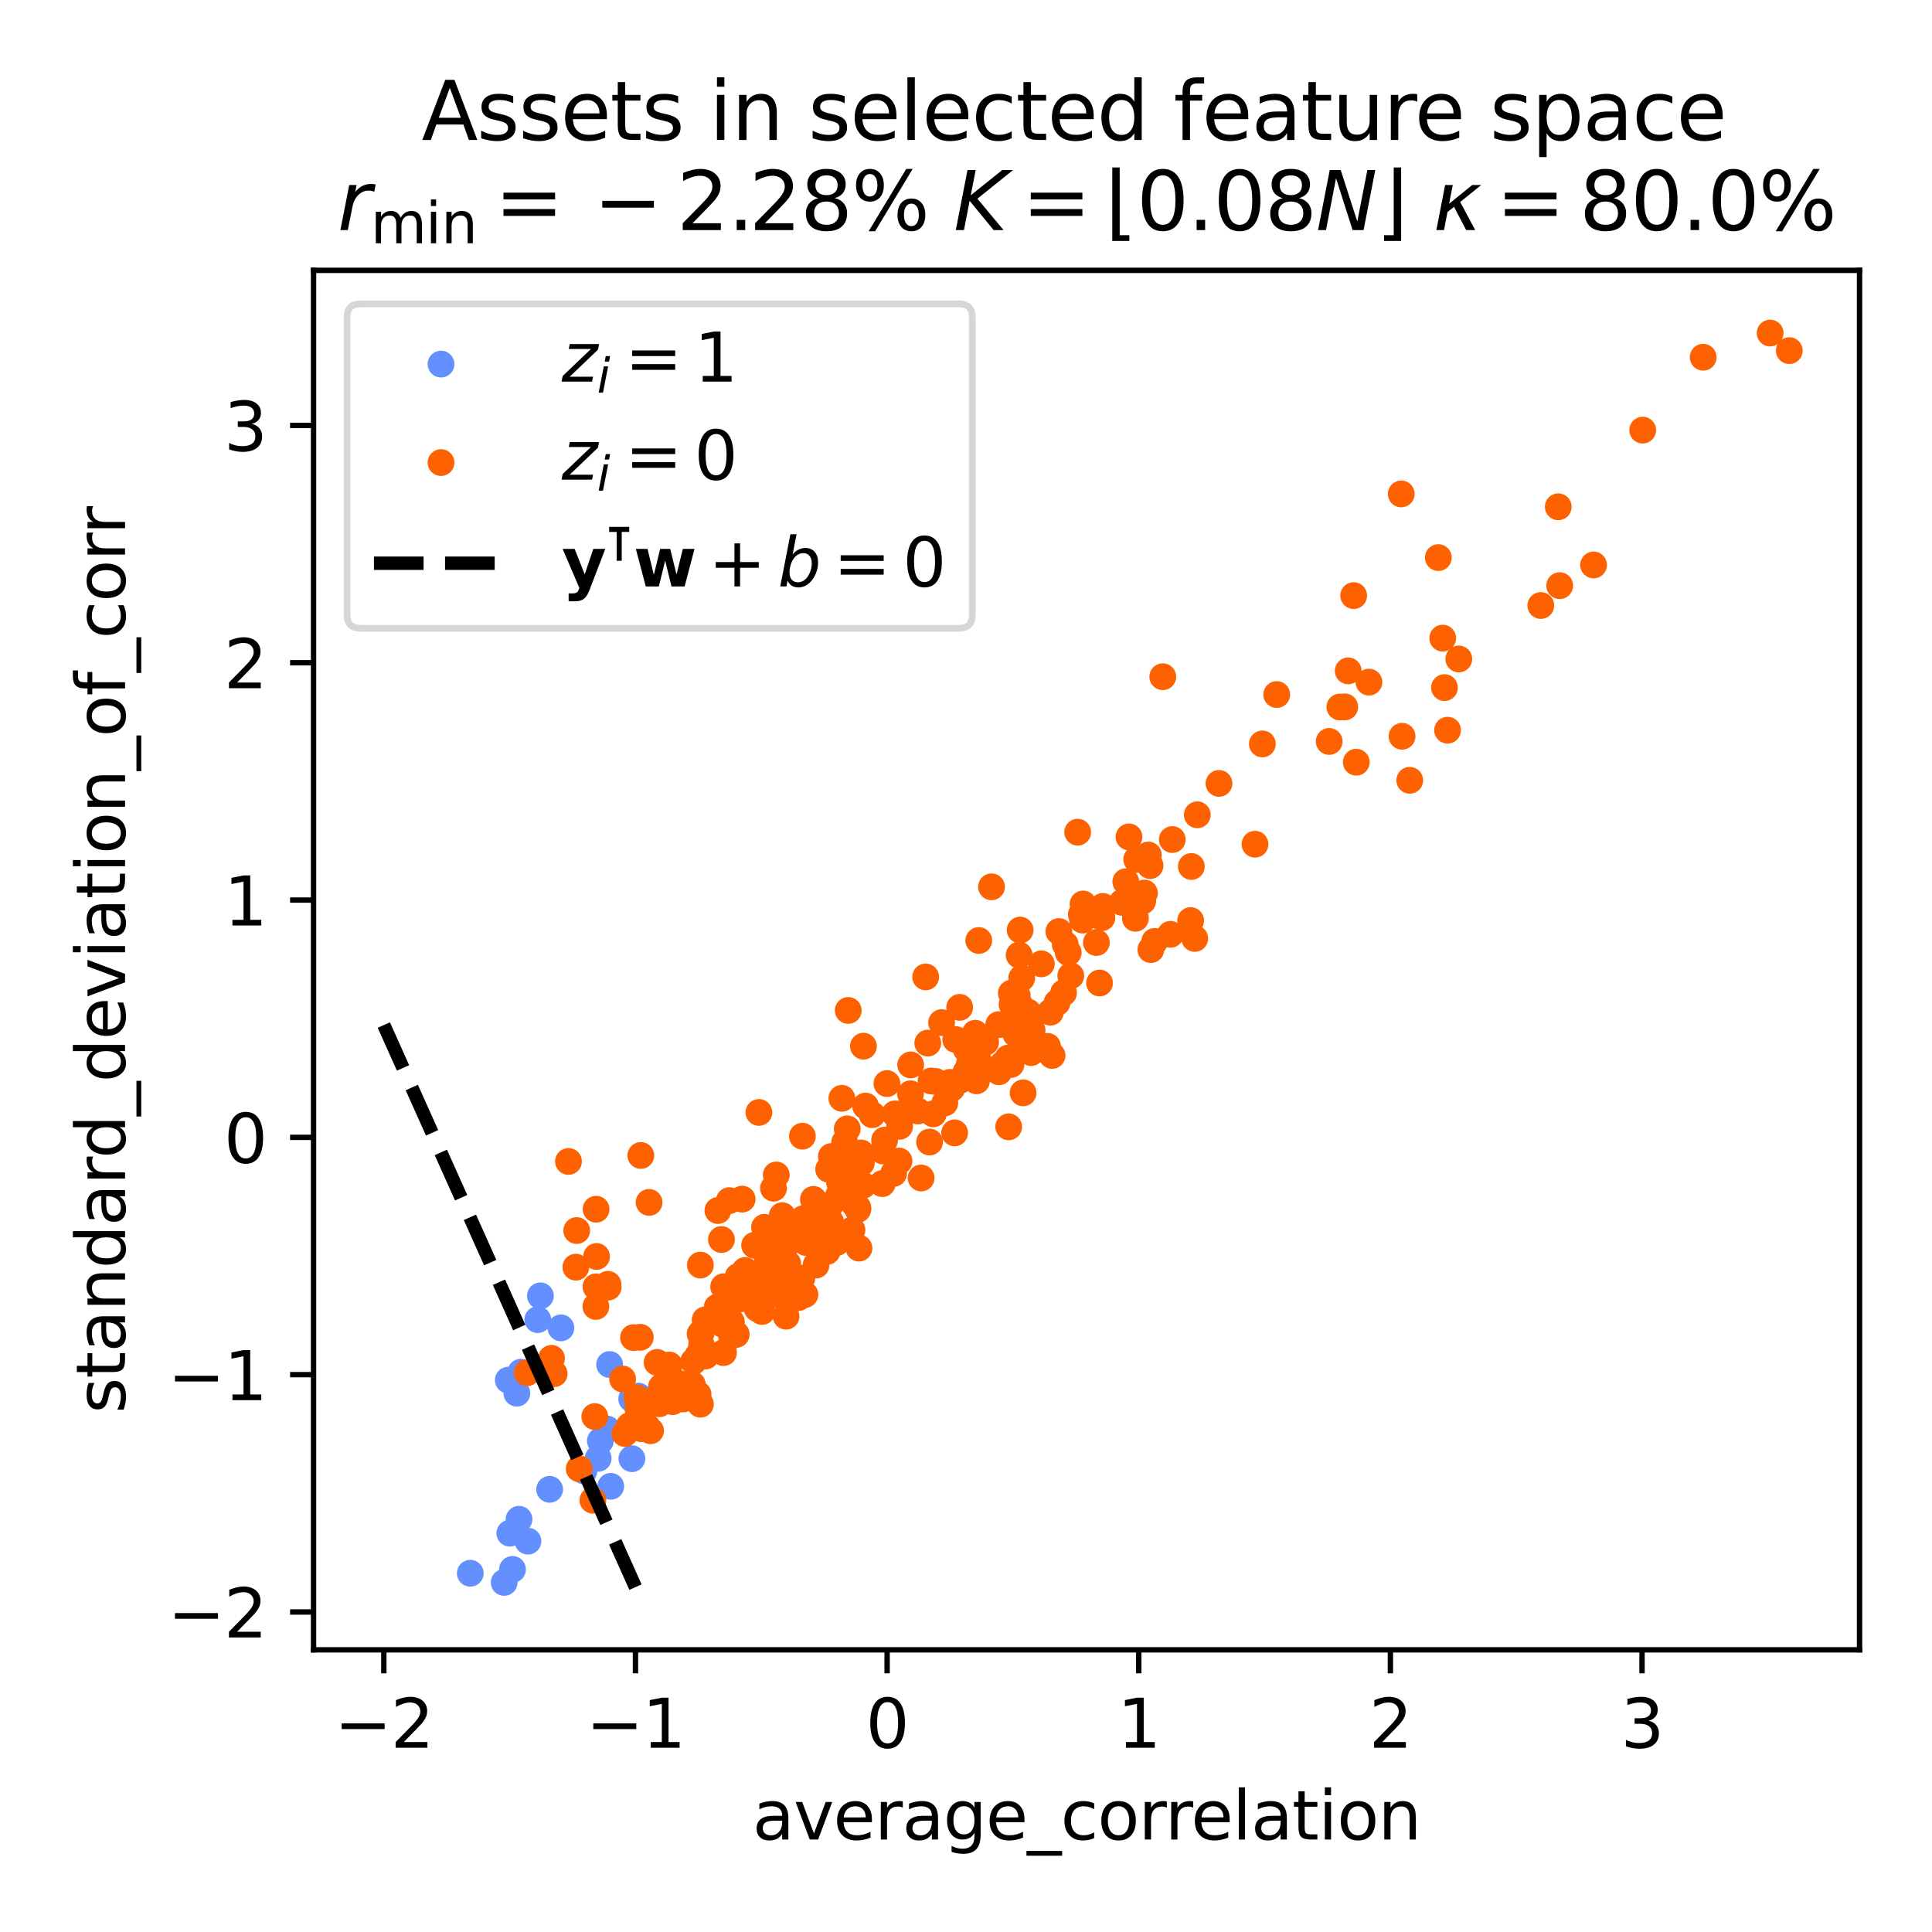 <?xml version="1.0" encoding="utf-8" standalone="no"?>
<!DOCTYPE svg PUBLIC "-//W3C//DTD SVG 1.1//EN"
  "http://www.w3.org/Graphics/SVG/1.1/DTD/svg11.dtd">
<svg xmlns:xlink="http://www.w3.org/1999/xlink" width="288pt" height="288pt" viewBox="0 0 288 288" xmlns="http://www.w3.org/2000/svg" version="1.1">
 <defs>
  <style type="text/css">*{stroke-linejoin: round; stroke-linecap: butt}</style>
 </defs>
 <g id="figure_1">
  <g id="patch_1">
   <path d="M 0 288 
L 288 288 
L 288 0 
L 0 0 
z
" style="fill: #ffffff"/>
  </g>
  <g id="axes_1">
   <g id="patch_2">
    <path d="M 46.741 245.939 
L 277.2 245.939 
L 277.2 40.301 
L 46.741 40.301 
z
" style="fill: #ffffff"/>
   </g>
   <g id="PathCollection_1">
    <defs>
     <path id="C0_0_07df6c470b" d="M 0 1.5 
C 0.398 1.5 0.779 1.342 1.061 1.061 
C 1.342 0.779 1.5 0.398 1.5 -0 
C 1.5 -0.398 1.342 -0.779 1.061 -1.061 
C 0.779 -1.342 0.398 -1.5 0 -1.5 
C -0.398 -1.5 -0.779 -1.342 -1.061 -1.061 
C -1.342 -0.779 -1.5 -0.398 -1.5 0 
C -1.5 0.398 -1.342 0.779 -1.061 1.061 
C -0.779 1.342 -0.398 1.5 0 1.5 
z
"/>
    </defs>
    <g clip-path="url(#pe769d8895f)">
     <use xlink:href="#C0_0_07df6c470b" x="83.614" y="197.943" style="fill: #648fff; stroke: #648fff"/>
    </g>
    <g clip-path="url(#pe769d8895f)">
     <use xlink:href="#C0_0_07df6c470b" x="81.932" y="222.01" style="fill: #648fff; stroke: #648fff"/>
    </g>
    <g clip-path="url(#pe769d8895f)">
     <use xlink:href="#C0_0_07df6c470b" x="78.703" y="229.739" style="fill: #648fff; stroke: #648fff"/>
    </g>
    <g clip-path="url(#pe769d8895f)">
     <use xlink:href="#C0_0_07df6c470b" x="90.499" y="213.025" style="fill: #648fff; stroke: #648fff"/>
    </g>
    <g clip-path="url(#pe769d8895f)">
     <use xlink:href="#C0_0_07df6c470b" x="75.158" y="235.891" style="fill: #648fff; stroke: #648fff"/>
    </g>
    <g clip-path="url(#pe769d8895f)">
     <use xlink:href="#C0_0_07df6c470b" x="94.167" y="208.525" style="fill: #648fff; stroke: #648fff"/>
    </g>
    <g clip-path="url(#pe769d8895f)">
     <use xlink:href="#C0_0_07df6c470b" x="80.164" y="196.715" style="fill: #648fff; stroke: #648fff"/>
    </g>
    <g clip-path="url(#pe769d8895f)">
     <use xlink:href="#C0_0_07df6c470b" x="95.152" y="208.118" style="fill: #648fff; stroke: #648fff"/>
    </g>
    <g clip-path="url(#pe769d8895f)">
     <use xlink:href="#C0_0_07df6c470b" x="90.875" y="203.407" style="fill: #648fff; stroke: #648fff"/>
    </g>
    <g clip-path="url(#pe769d8895f)">
     <use xlink:href="#C0_0_07df6c470b" x="94.193" y="217.443" style="fill: #648fff; stroke: #648fff"/>
    </g>
    <g clip-path="url(#pe769d8895f)">
     <use xlink:href="#C0_0_07df6c470b" x="89.494" y="214.787" style="fill: #648fff; stroke: #648fff"/>
    </g>
    <g clip-path="url(#pe769d8895f)">
     <use xlink:href="#C0_0_07df6c470b" x="77.631" y="204.556" style="fill: #648fff; stroke: #648fff"/>
    </g>
    <g clip-path="url(#pe769d8895f)">
     <use xlink:href="#C0_0_07df6c470b" x="77.048" y="207.68" style="fill: #648fff; stroke: #648fff"/>
    </g>
    <g clip-path="url(#pe769d8895f)">
     <use xlink:href="#C0_0_07df6c470b" x="80.559" y="193.169" style="fill: #648fff; stroke: #648fff"/>
    </g>
    <g clip-path="url(#pe769d8895f)">
     <use xlink:href="#C0_0_07df6c470b" x="76.398" y="233.945" style="fill: #648fff; stroke: #648fff"/>
    </g>
    <g clip-path="url(#pe769d8895f)">
     <use xlink:href="#C0_0_07df6c470b" x="75.771" y="205.733" style="fill: #648fff; stroke: #648fff"/>
    </g>
    <g clip-path="url(#pe769d8895f)">
     <use xlink:href="#C0_0_07df6c470b" x="91.044" y="221.564" style="fill: #648fff; stroke: #648fff"/>
    </g>
    <g clip-path="url(#pe769d8895f)">
     <use xlink:href="#C0_0_07df6c470b" x="77.37" y="226.473" style="fill: #648fff; stroke: #648fff"/>
    </g>
    <g clip-path="url(#pe769d8895f)">
     <use xlink:href="#C0_0_07df6c470b" x="76.001" y="228.55" style="fill: #648fff; stroke: #648fff"/>
    </g>
    <g clip-path="url(#pe769d8895f)">
     <use xlink:href="#C0_0_07df6c470b" x="89.168" y="217.392" style="fill: #648fff; stroke: #648fff"/>
    </g>
    <g clip-path="url(#pe769d8895f)">
     <use xlink:href="#C0_0_07df6c470b" x="70.104" y="234.521" style="fill: #648fff; stroke: #648fff"/>
    </g>
    <g clip-path="url(#pe769d8895f)">
     <use xlink:href="#C0_0_07df6c470b" x="87.05" y="219.262" style="fill: #648fff; stroke: #648fff"/>
    </g>
   </g>
   <g id="PathCollection_2">
    <defs>
     <path id="C1_0_b5b45bf681" d="M 0 1.5 
C 0.398 1.5 0.779 1.342 1.061 1.061 
C 1.342 0.779 1.5 0.398 1.5 -0 
C 1.5 -0.398 1.342 -0.779 1.061 -1.061 
C 0.779 -1.342 0.398 -1.5 0 -1.5 
C -0.398 -1.5 -0.779 -1.342 -1.061 -1.061 
C -1.342 -0.779 -1.5 -0.398 -1.5 0 
C -1.5 0.398 -1.342 0.779 -1.061 1.061 
C -0.779 1.342 -0.398 1.5 0 1.5 
z
"/>
    </defs>
    <g clip-path="url(#pe769d8895f)">
     <use xlink:href="#C1_0_b5b45bf681" x="147.803" y="132.198" style="fill: #fe6100; stroke: #fe6100"/>
    </g>
    <g clip-path="url(#pe769d8895f)">
     <use xlink:href="#C1_0_b5b45bf681" x="138.3" y="155.492" style="fill: #fe6100; stroke: #fe6100"/>
    </g>
    <g clip-path="url(#pe769d8895f)">
     <use xlink:href="#C1_0_b5b45bf681" x="139.476" y="161.212" style="fill: #fe6100; stroke: #fe6100"/>
    </g>
    <g clip-path="url(#pe769d8895f)">
     <use xlink:href="#C1_0_b5b45bf681" x="209.003" y="109.755" style="fill: #fe6100; stroke: #fe6100"/>
    </g>
    <g clip-path="url(#pe769d8895f)">
     <use xlink:href="#C1_0_b5b45bf681" x="104.027" y="202.084" style="fill: #fe6100; stroke: #fe6100"/>
    </g>
    <g clip-path="url(#pe769d8895f)">
     <use xlink:href="#C1_0_b5b45bf681" x="137.312" y="175.602" style="fill: #fe6100; stroke: #fe6100"/>
    </g>
    <g clip-path="url(#pe769d8895f)">
     <use xlink:href="#C1_0_b5b45bf681" x="198.137" y="110.526" style="fill: #fe6100; stroke: #fe6100"/>
    </g>
    <g clip-path="url(#pe769d8895f)">
     <use xlink:href="#C1_0_b5b45bf681" x="170.339" y="134.321" style="fill: #fe6100; stroke: #fe6100"/>
    </g>
    <g clip-path="url(#pe769d8895f)">
     <use xlink:href="#C1_0_b5b45bf681" x="164.263" y="136.794" style="fill: #fe6100; stroke: #fe6100"/>
    </g>
    <g clip-path="url(#pe769d8895f)">
     <use xlink:href="#C1_0_b5b45bf681" x="96.474" y="212.702" style="fill: #fe6100; stroke: #fe6100"/>
    </g>
    <g clip-path="url(#pe769d8895f)">
     <use xlink:href="#C1_0_b5b45bf681" x="119.986" y="192.975" style="fill: #fe6100; stroke: #fe6100"/>
    </g>
    <g clip-path="url(#pe769d8895f)">
     <use xlink:href="#C1_0_b5b45bf681" x="152.929" y="156.425" style="fill: #fe6100; stroke: #fe6100"/>
    </g>
    <g clip-path="url(#pe769d8895f)">
     <use xlink:href="#C1_0_b5b45bf681" x="131.619" y="171.579" style="fill: #fe6100; stroke: #fe6100"/>
    </g>
    <g clip-path="url(#pe769d8895f)">
     <use xlink:href="#C1_0_b5b45bf681" x="215.788" y="108.848" style="fill: #fe6100; stroke: #fe6100"/>
    </g>
    <g clip-path="url(#pe769d8895f)">
     <use xlink:href="#C1_0_b5b45bf681" x="232.287" y="75.546" style="fill: #fe6100; stroke: #fe6100"/>
    </g>
    <g clip-path="url(#pe769d8895f)">
     <use xlink:href="#C1_0_b5b45bf681" x="153.694" y="156.905" style="fill: #fe6100; stroke: #fe6100"/>
    </g>
    <g clip-path="url(#pe769d8895f)">
     <use xlink:href="#C1_0_b5b45bf681" x="109.753" y="198.914" style="fill: #fe6100; stroke: #fe6100"/>
    </g>
    <g clip-path="url(#pe769d8895f)">
     <use xlink:href="#C1_0_b5b45bf681" x="107.013" y="180.451" style="fill: #fe6100; stroke: #fe6100"/>
    </g>
    <g clip-path="url(#pe769d8895f)">
     <use xlink:href="#C1_0_b5b45bf681" x="115.231" y="187.299" style="fill: #fe6100; stroke: #fe6100"/>
    </g>
    <g clip-path="url(#pe769d8895f)">
     <use xlink:href="#C1_0_b5b45bf681" x="100.264" y="208.941" style="fill: #fe6100; stroke: #fe6100"/>
    </g>
    <g clip-path="url(#pe769d8895f)">
     <use xlink:href="#C1_0_b5b45bf681" x="86.344" y="218.949" style="fill: #fe6100; stroke: #fe6100"/>
    </g>
    <g clip-path="url(#pe769d8895f)">
     <use xlink:href="#C1_0_b5b45bf681" x="113.579" y="195.502" style="fill: #fe6100; stroke: #fe6100"/>
    </g>
    <g clip-path="url(#pe769d8895f)">
     <use xlink:href="#C1_0_b5b45bf681" x="111.065" y="189.389" style="fill: #fe6100; stroke: #fe6100"/>
    </g>
    <g clip-path="url(#pe769d8895f)">
     <use xlink:href="#C1_0_b5b45bf681" x="181.715" y="116.779" style="fill: #fe6100; stroke: #fe6100"/>
    </g>
    <g clip-path="url(#pe769d8895f)">
     <use xlink:href="#C1_0_b5b45bf681" x="141.591" y="161.348" style="fill: #fe6100; stroke: #fe6100"/>
    </g>
    <g clip-path="url(#pe769d8895f)">
     <use xlink:href="#C1_0_b5b45bf681" x="121.646" y="188.578" style="fill: #fe6100; stroke: #fe6100"/>
    </g>
    <g clip-path="url(#pe769d8895f)">
     <use xlink:href="#C1_0_b5b45bf681" x="151.921" y="142.372" style="fill: #fe6100; stroke: #fe6100"/>
    </g>
    <g clip-path="url(#pe769d8895f)">
     <use xlink:href="#C1_0_b5b45bf681" x="135.721" y="163.049" style="fill: #fe6100; stroke: #fe6100"/>
    </g>
    <g clip-path="url(#pe769d8895f)">
     <use xlink:href="#C1_0_b5b45bf681" x="173.335" y="100.877" style="fill: #fe6100; stroke: #fe6100"/>
    </g>
    <g clip-path="url(#pe769d8895f)">
     <use xlink:href="#C1_0_b5b45bf681" x="123.821" y="182.144" style="fill: #fe6100; stroke: #fe6100"/>
    </g>
    <g clip-path="url(#pe769d8895f)">
     <use xlink:href="#C1_0_b5b45bf681" x="145.334" y="158.813" style="fill: #fe6100; stroke: #fe6100"/>
    </g>
    <g clip-path="url(#pe769d8895f)">
     <use xlink:href="#C1_0_b5b45bf681" x="153.257" y="150.876" style="fill: #fe6100; stroke: #fe6100"/>
    </g>
    <g clip-path="url(#pe769d8895f)">
     <use xlink:href="#C1_0_b5b45bf681" x="201.79" y="88.786" style="fill: #fe6100; stroke: #fe6100"/>
    </g>
    <g clip-path="url(#pe769d8895f)">
     <use xlink:href="#C1_0_b5b45bf681" x="115.306" y="177.127" style="fill: #fe6100; stroke: #fe6100"/>
    </g>
    <g clip-path="url(#pe769d8895f)">
     <use xlink:href="#C1_0_b5b45bf681" x="161.452" y="134.755" style="fill: #fe6100; stroke: #fe6100"/>
    </g>
    <g clip-path="url(#pe769d8895f)">
     <use xlink:href="#C1_0_b5b45bf681" x="107.873" y="191.809" style="fill: #fe6100; stroke: #fe6100"/>
    </g>
    <g clip-path="url(#pe769d8895f)">
     <use xlink:href="#C1_0_b5b45bf681" x="123.809" y="179.564" style="fill: #fe6100; stroke: #fe6100"/>
    </g>
    <g clip-path="url(#pe769d8895f)">
     <use xlink:href="#C1_0_b5b45bf681" x="119.523" y="190.536" style="fill: #fe6100; stroke: #fe6100"/>
    </g>
    <g clip-path="url(#pe769d8895f)">
     <use xlink:href="#C1_0_b5b45bf681" x="188.178" y="110.897" style="fill: #fe6100; stroke: #fe6100"/>
    </g>
    <g clip-path="url(#pe769d8895f)">
     <use xlink:href="#C1_0_b5b45bf681" x="115.718" y="175.153" style="fill: #fe6100; stroke: #fe6100"/>
    </g>
    <g clip-path="url(#pe769d8895f)">
     <use xlink:href="#C1_0_b5b45bf681" x="128.046" y="186.056" style="fill: #fe6100; stroke: #fe6100"/>
    </g>
    <g clip-path="url(#pe769d8895f)">
     <use xlink:href="#C1_0_b5b45bf681" x="130.012" y="166.165" style="fill: #fe6100; stroke: #fe6100"/>
    </g>
    <g clip-path="url(#pe769d8895f)">
     <use xlink:href="#C1_0_b5b45bf681" x="125.138" y="176.211" style="fill: #fe6100; stroke: #fe6100"/>
    </g>
    <g clip-path="url(#pe769d8895f)">
     <use xlink:href="#C1_0_b5b45bf681" x="117.56" y="193.856" style="fill: #fe6100; stroke: #fe6100"/>
    </g>
    <g clip-path="url(#pe769d8895f)">
     <use xlink:href="#C1_0_b5b45bf681" x="125.029" y="178.151" style="fill: #fe6100; stroke: #fe6100"/>
    </g>
    <g clip-path="url(#pe769d8895f)">
     <use xlink:href="#C1_0_b5b45bf681" x="116.624" y="181.382" style="fill: #fe6100; stroke: #fe6100"/>
    </g>
    <g clip-path="url(#pe769d8895f)">
     <use xlink:href="#C1_0_b5b45bf681" x="150.76" y="148.05" style="fill: #fe6100; stroke: #fe6100"/>
    </g>
    <g clip-path="url(#pe769d8895f)">
     <use xlink:href="#C1_0_b5b45bf681" x="104.063" y="207.86" style="fill: #fe6100; stroke: #fe6100"/>
    </g>
    <g clip-path="url(#pe769d8895f)">
     <use xlink:href="#C1_0_b5b45bf681" x="123.528" y="174.303" style="fill: #fe6100; stroke: #fe6100"/>
    </g>
    <g clip-path="url(#pe769d8895f)">
     <use xlink:href="#C1_0_b5b45bf681" x="152.304" y="145.803" style="fill: #fe6100; stroke: #fe6100"/>
    </g>
    <g clip-path="url(#pe769d8895f)">
     <use xlink:href="#C1_0_b5b45bf681" x="107.402" y="195.045" style="fill: #fe6100; stroke: #fe6100"/>
    </g>
    <g clip-path="url(#pe769d8895f)">
     <use xlink:href="#C1_0_b5b45bf681" x="81.927" y="203.52" style="fill: #fe6100; stroke: #fe6100"/>
    </g>
    <g clip-path="url(#pe769d8895f)">
     <use xlink:href="#C1_0_b5b45bf681" x="101.818" y="208.545" style="fill: #fe6100; stroke: #fe6100"/>
    </g>
    <g clip-path="url(#pe769d8895f)">
     <use xlink:href="#C1_0_b5b45bf681" x="96.758" y="179.24" style="fill: #fe6100; stroke: #fe6100"/>
    </g>
    <g clip-path="url(#pe769d8895f)">
     <use xlink:href="#C1_0_b5b45bf681" x="208.882" y="73.629" style="fill: #fe6100; stroke: #fe6100"/>
    </g>
    <g clip-path="url(#pe769d8895f)">
     <use xlink:href="#C1_0_b5b45bf681" x="99.778" y="203.484" style="fill: #fe6100; stroke: #fe6100"/>
    </g>
    <g clip-path="url(#pe769d8895f)">
     <use xlink:href="#C1_0_b5b45bf681" x="126.299" y="168.273" style="fill: #fe6100; stroke: #fe6100"/>
    </g>
    <g clip-path="url(#pe769d8895f)">
     <use xlink:href="#C1_0_b5b45bf681" x="107.545" y="184.775" style="fill: #fe6100; stroke: #fe6100"/>
    </g>
    <g clip-path="url(#pe769d8895f)">
     <use xlink:href="#C1_0_b5b45bf681" x="237.555" y="84.218" style="fill: #fe6100; stroke: #fe6100"/>
    </g>
    <g clip-path="url(#pe769d8895f)">
     <use xlink:href="#C1_0_b5b45bf681" x="112.874" y="195.068" style="fill: #fe6100; stroke: #fe6100"/>
    </g>
    <g clip-path="url(#pe769d8895f)">
     <use xlink:href="#C1_0_b5b45bf681" x="157.571" y="149.462" style="fill: #fe6100; stroke: #fe6100"/>
    </g>
    <g clip-path="url(#pe769d8895f)">
     <use xlink:href="#C1_0_b5b45bf681" x="114.35" y="187.376" style="fill: #fe6100; stroke: #fe6100"/>
    </g>
    <g clip-path="url(#pe769d8895f)">
     <use xlink:href="#C1_0_b5b45bf681" x="88.826" y="194.754" style="fill: #fe6100; stroke: #fe6100"/>
    </g>
    <g clip-path="url(#pe769d8895f)">
     <use xlink:href="#C1_0_b5b45bf681" x="125.906" y="170.307" style="fill: #fe6100; stroke: #fe6100"/>
    </g>
    <g clip-path="url(#pe769d8895f)">
     <use xlink:href="#C1_0_b5b45bf681" x="124.362" y="184.87" style="fill: #fe6100; stroke: #fe6100"/>
    </g>
    <g clip-path="url(#pe769d8895f)">
     <use xlink:href="#C1_0_b5b45bf681" x="113.237" y="193.02" style="fill: #fe6100; stroke: #fe6100"/>
    </g>
    <g clip-path="url(#pe769d8895f)">
     <use xlink:href="#C1_0_b5b45bf681" x="157.844" y="138.858" style="fill: #fe6100; stroke: #fe6100"/>
    </g>
    <g clip-path="url(#pe769d8895f)">
     <use xlink:href="#C1_0_b5b45bf681" x="143.193" y="160.998" style="fill: #fe6100; stroke: #fe6100"/>
    </g>
    <g clip-path="url(#pe769d8895f)">
     <use xlink:href="#C1_0_b5b45bf681" x="133.208" y="174.92" style="fill: #fe6100; stroke: #fe6100"/>
    </g>
    <g clip-path="url(#pe769d8895f)">
     <use xlink:href="#C1_0_b5b45bf681" x="115.587" y="192.952" style="fill: #fe6100; stroke: #fe6100"/>
    </g>
    <g clip-path="url(#pe769d8895f)">
     <use xlink:href="#C1_0_b5b45bf681" x="125.712" y="175.253" style="fill: #fe6100; stroke: #fe6100"/>
    </g>
    <g clip-path="url(#pe769d8895f)">
     <use xlink:href="#C1_0_b5b45bf681" x="88.84" y="191.828" style="fill: #fe6100; stroke: #fe6100"/>
    </g>
    <g clip-path="url(#pe769d8895f)">
     <use xlink:href="#C1_0_b5b45bf681" x="85.84" y="188.894" style="fill: #fe6100; stroke: #fe6100"/>
    </g>
    <g clip-path="url(#pe769d8895f)">
     <use xlink:href="#C1_0_b5b45bf681" x="210.148" y="116.321" style="fill: #fe6100; stroke: #fe6100"/>
    </g>
    <g clip-path="url(#pe769d8895f)">
     <use xlink:href="#C1_0_b5b45bf681" x="119.741" y="181.666" style="fill: #fe6100; stroke: #fe6100"/>
    </g>
    <g clip-path="url(#pe769d8895f)">
     <use xlink:href="#C1_0_b5b45bf681" x="95.53" y="172.243" style="fill: #fe6100; stroke: #fe6100"/>
    </g>
    <g clip-path="url(#pe769d8895f)">
     <use xlink:href="#C1_0_b5b45bf681" x="120.161" y="185.225" style="fill: #fe6100; stroke: #fe6100"/>
    </g>
    <g clip-path="url(#pe769d8895f)">
     <use xlink:href="#C1_0_b5b45bf681" x="90.662" y="191.868" style="fill: #fe6100; stroke: #fe6100"/>
    </g>
    <g clip-path="url(#pe769d8895f)">
     <use xlink:href="#C1_0_b5b45bf681" x="120.872" y="181.957" style="fill: #fe6100; stroke: #fe6100"/>
    </g>
    <g clip-path="url(#pe769d8895f)">
     <use xlink:href="#C1_0_b5b45bf681" x="116.607" y="181.221" style="fill: #fe6100; stroke: #fe6100"/>
    </g>
    <g clip-path="url(#pe769d8895f)">
     <use xlink:href="#C1_0_b5b45bf681" x="94.921" y="208.369" style="fill: #fe6100; stroke: #fe6100"/>
    </g>
    <g clip-path="url(#pe769d8895f)">
     <use xlink:href="#C1_0_b5b45bf681" x="107.807" y="197.457" style="fill: #fe6100; stroke: #fe6100"/>
    </g>
    <g clip-path="url(#pe769d8895f)">
     <use xlink:href="#C1_0_b5b45bf681" x="84.743" y="173.133" style="fill: #fe6100; stroke: #fe6100"/>
    </g>
    <g clip-path="url(#pe769d8895f)">
     <use xlink:href="#C1_0_b5b45bf681" x="156.574" y="150.886" style="fill: #fe6100; stroke: #fe6100"/>
    </g>
    <g clip-path="url(#pe769d8895f)">
     <use xlink:href="#C1_0_b5b45bf681" x="150.869" y="149.724" style="fill: #fe6100; stroke: #fe6100"/>
    </g>
    <g clip-path="url(#pe769d8895f)">
     <use xlink:href="#C1_0_b5b45bf681" x="163.436" y="140.504" style="fill: #fe6100; stroke: #fe6100"/>
    </g>
    <g clip-path="url(#pe769d8895f)">
     <use xlink:href="#C1_0_b5b45bf681" x="171.439" y="129.033" style="fill: #fe6100; stroke: #fe6100"/>
    </g>
    <g clip-path="url(#pe769d8895f)">
     <use xlink:href="#C1_0_b5b45bf681" x="149.493" y="158.626" style="fill: #fe6100; stroke: #fe6100"/>
    </g>
    <g clip-path="url(#pe769d8895f)">
     <use xlink:href="#C1_0_b5b45bf681" x="158.795" y="140.777" style="fill: #fe6100; stroke: #fe6100"/>
    </g>
    <g clip-path="url(#pe769d8895f)">
     <use xlink:href="#C1_0_b5b45bf681" x="95.447" y="199.348" style="fill: #fe6100; stroke: #fe6100"/>
    </g>
    <g clip-path="url(#pe769d8895f)">
     <use xlink:href="#C1_0_b5b45bf681" x="116.335" y="185.251" style="fill: #fe6100; stroke: #fe6100"/>
    </g>
    <g clip-path="url(#pe769d8895f)">
     <use xlink:href="#C1_0_b5b45bf681" x="167.271" y="134.519" style="fill: #fe6100; stroke: #fe6100"/>
    </g>
    <g clip-path="url(#pe769d8895f)">
     <use xlink:href="#C1_0_b5b45bf681" x="160.648" y="124.053" style="fill: #fe6100; stroke: #fe6100"/>
    </g>
    <g clip-path="url(#pe769d8895f)">
     <use xlink:href="#C1_0_b5b45bf681" x="199.736" y="105.391" style="fill: #fe6100; stroke: #fe6100"/>
    </g>
    <g clip-path="url(#pe769d8895f)">
     <use xlink:href="#C1_0_b5b45bf681" x="146.605" y="155.07" style="fill: #fe6100; stroke: #fe6100"/>
    </g>
    <g clip-path="url(#pe769d8895f)">
     <use xlink:href="#C1_0_b5b45bf681" x="104.574" y="200.588" style="fill: #fe6100; stroke: #fe6100"/>
    </g>
    <g clip-path="url(#pe769d8895f)">
     <use xlink:href="#C1_0_b5b45bf681" x="200.977" y="100.008" style="fill: #fe6100; stroke: #fe6100"/>
    </g>
    <g clip-path="url(#pe769d8895f)">
     <use xlink:href="#C1_0_b5b45bf681" x="107.85" y="201.633" style="fill: #fe6100; stroke: #fe6100"/>
    </g>
    <g clip-path="url(#pe769d8895f)">
     <use xlink:href="#C1_0_b5b45bf681" x="113.617" y="192.078" style="fill: #fe6100; stroke: #fe6100"/>
    </g>
    <g clip-path="url(#pe769d8895f)">
     <use xlink:href="#C1_0_b5b45bf681" x="128.712" y="155.954" style="fill: #fe6100; stroke: #fe6100"/>
    </g>
    <g clip-path="url(#pe769d8895f)">
     <use xlink:href="#C1_0_b5b45bf681" x="127.871" y="180.276" style="fill: #fe6100; stroke: #fe6100"/>
    </g>
    <g clip-path="url(#pe769d8895f)">
     <use xlink:href="#C1_0_b5b45bf681" x="145.53" y="160.261" style="fill: #fe6100; stroke: #fe6100"/>
    </g>
    <g clip-path="url(#pe769d8895f)">
     <use xlink:href="#C1_0_b5b45bf681" x="215.063" y="95.127" style="fill: #fe6100; stroke: #fe6100"/>
    </g>
    <g clip-path="url(#pe769d8895f)">
     <use xlink:href="#C1_0_b5b45bf681" x="169.255" y="136.891" style="fill: #fe6100; stroke: #fe6100"/>
    </g>
    <g clip-path="url(#pe769d8895f)">
     <use xlink:href="#C1_0_b5b45bf681" x="148.881" y="152.74" style="fill: #fe6100; stroke: #fe6100"/>
    </g>
    <g clip-path="url(#pe769d8895f)">
     <use xlink:href="#C1_0_b5b45bf681" x="138.788" y="161.138" style="fill: #fe6100; stroke: #fe6100"/>
    </g>
    <g clip-path="url(#pe769d8895f)">
     <use xlink:href="#C1_0_b5b45bf681" x="127.002" y="183.353" style="fill: #fe6100; stroke: #fe6100"/>
    </g>
    <g clip-path="url(#pe769d8895f)">
     <use xlink:href="#C1_0_b5b45bf681" x="98.611" y="206.725" style="fill: #fe6100; stroke: #fe6100"/>
    </g>
    <g clip-path="url(#pe769d8895f)">
     <use xlink:href="#C1_0_b5b45bf681" x="112.955" y="190.054" style="fill: #fe6100; stroke: #fe6100"/>
    </g>
    <g clip-path="url(#pe769d8895f)">
     <use xlink:href="#C1_0_b5b45bf681" x="108.711" y="178.974" style="fill: #fe6100; stroke: #fe6100"/>
    </g>
    <g clip-path="url(#pe769d8895f)">
     <use xlink:href="#C1_0_b5b45bf681" x="113.969" y="182.95" style="fill: #fe6100; stroke: #fe6100"/>
    </g>
    <g clip-path="url(#pe769d8895f)">
     <use xlink:href="#C1_0_b5b45bf681" x="171.556" y="141.556" style="fill: #fe6100; stroke: #fe6100"/>
    </g>
    <g clip-path="url(#pe769d8895f)">
     <use xlink:href="#C1_0_b5b45bf681" x="82.612" y="204.772" style="fill: #fe6100; stroke: #fe6100"/>
    </g>
    <g clip-path="url(#pe769d8895f)">
     <use xlink:href="#C1_0_b5b45bf681" x="168.294" y="124.754" style="fill: #fe6100; stroke: #fe6100"/>
    </g>
    <g clip-path="url(#pe769d8895f)">
     <use xlink:href="#C1_0_b5b45bf681" x="108.365" y="196.047" style="fill: #fe6100; stroke: #fe6100"/>
    </g>
    <g clip-path="url(#pe769d8895f)">
     <use xlink:href="#C1_0_b5b45bf681" x="156.828" y="157.336" style="fill: #fe6100; stroke: #fe6100"/>
    </g>
    <g clip-path="url(#pe769d8895f)">
     <use xlink:href="#C1_0_b5b45bf681" x="172.125" y="140.333" style="fill: #fe6100; stroke: #fe6100"/>
    </g>
    <g clip-path="url(#pe769d8895f)">
     <use xlink:href="#C1_0_b5b45bf681" x="266.725" y="52.265" style="fill: #fe6100; stroke: #fe6100"/>
    </g>
    <g clip-path="url(#pe769d8895f)">
     <use xlink:href="#C1_0_b5b45bf681" x="123.93" y="172.397" style="fill: #fe6100; stroke: #fe6100"/>
    </g>
    <g clip-path="url(#pe769d8895f)">
     <use xlink:href="#C1_0_b5b45bf681" x="148.903" y="159.765" style="fill: #fe6100; stroke: #fe6100"/>
    </g>
    <g clip-path="url(#pe769d8895f)">
     <use xlink:href="#C1_0_b5b45bf681" x="134.017" y="173.077" style="fill: #fe6100; stroke: #fe6100"/>
    </g>
    <g clip-path="url(#pe769d8895f)">
     <use xlink:href="#C1_0_b5b45bf681" x="103.396" y="202.941" style="fill: #fe6100; stroke: #fe6100"/>
    </g>
    <g clip-path="url(#pe769d8895f)">
     <use xlink:href="#C1_0_b5b45bf681" x="128.363" y="171.869" style="fill: #fe6100; stroke: #fe6100"/>
    </g>
    <g clip-path="url(#pe769d8895f)">
     <use xlink:href="#C1_0_b5b45bf681" x="144.031" y="156.412" style="fill: #fe6100; stroke: #fe6100"/>
    </g>
    <g clip-path="url(#pe769d8895f)">
     <use xlink:href="#C1_0_b5b45bf681" x="134.103" y="167.894" style="fill: #fe6100; stroke: #fe6100"/>
    </g>
    <g clip-path="url(#pe769d8895f)">
     <use xlink:href="#C1_0_b5b45bf681" x="190.32" y="103.535" style="fill: #fe6100; stroke: #fe6100"/>
    </g>
    <g clip-path="url(#pe769d8895f)">
     <use xlink:href="#C1_0_b5b45bf681" x="112.49" y="185.63" style="fill: #fe6100; stroke: #fe6100"/>
    </g>
    <g clip-path="url(#pe769d8895f)">
     <use xlink:href="#C1_0_b5b45bf681" x="174.48" y="139.276" style="fill: #fe6100; stroke: #fe6100"/>
    </g>
    <g clip-path="url(#pe769d8895f)">
     <use xlink:href="#C1_0_b5b45bf681" x="159.243" y="141.996" style="fill: #fe6100; stroke: #fe6100"/>
    </g>
    <g clip-path="url(#pe769d8895f)">
     <use xlink:href="#C1_0_b5b45bf681" x="244.875" y="64.118" style="fill: #fe6100; stroke: #fe6100"/>
    </g>
    <g clip-path="url(#pe769d8895f)">
     <use xlink:href="#C1_0_b5b45bf681" x="133.875" y="166.098" style="fill: #fe6100; stroke: #fe6100"/>
    </g>
    <g clip-path="url(#pe769d8895f)">
     <use xlink:href="#C1_0_b5b45bf681" x="133.393" y="166.046" style="fill: #fe6100; stroke: #fe6100"/>
    </g>
    <g clip-path="url(#pe769d8895f)">
     <use xlink:href="#C1_0_b5b45bf681" x="138.567" y="170.241" style="fill: #fe6100; stroke: #fe6100"/>
    </g>
    <g clip-path="url(#pe769d8895f)">
     <use xlink:href="#C1_0_b5b45bf681" x="152.035" y="149.843" style="fill: #fe6100; stroke: #fe6100"/>
    </g>
    <g clip-path="url(#pe769d8895f)">
     <use xlink:href="#C1_0_b5b45bf681" x="111.048" y="190.459" style="fill: #fe6100; stroke: #fe6100"/>
    </g>
    <g clip-path="url(#pe769d8895f)">
     <use xlink:href="#C1_0_b5b45bf681" x="118.246" y="191.543" style="fill: #fe6100; stroke: #fe6100"/>
    </g>
    <g clip-path="url(#pe769d8895f)">
     <use xlink:href="#C1_0_b5b45bf681" x="163.907" y="146.537" style="fill: #fe6100; stroke: #fe6100"/>
    </g>
    <g clip-path="url(#pe769d8895f)">
     <use xlink:href="#C1_0_b5b45bf681" x="125.493" y="163.723" style="fill: #fe6100; stroke: #fe6100"/>
    </g>
    <g clip-path="url(#pe769d8895f)">
     <use xlink:href="#C1_0_b5b45bf681" x="164.386" y="135.121" style="fill: #fe6100; stroke: #fe6100"/>
    </g>
    <g clip-path="url(#pe769d8895f)">
     <use xlink:href="#C1_0_b5b45bf681" x="117.508" y="185.264" style="fill: #fe6100; stroke: #fe6100"/>
    </g>
    <g clip-path="url(#pe769d8895f)">
     <use xlink:href="#C1_0_b5b45bf681" x="200.462" y="105.375" style="fill: #fe6100; stroke: #fe6100"/>
    </g>
    <g clip-path="url(#pe769d8895f)">
     <use xlink:href="#C1_0_b5b45bf681" x="110.425" y="193.62" style="fill: #fe6100; stroke: #fe6100"/>
    </g>
    <g clip-path="url(#pe769d8895f)">
     <use xlink:href="#C1_0_b5b45bf681" x="178.095" y="139.891" style="fill: #fe6100; stroke: #fe6100"/>
    </g>
    <g clip-path="url(#pe769d8895f)">
     <use xlink:href="#C1_0_b5b45bf681" x="174.751" y="125.149" style="fill: #fe6100; stroke: #fe6100"/>
    </g>
    <g clip-path="url(#pe769d8895f)">
     <use xlink:href="#C1_0_b5b45bf681" x="121.012" y="183.356" style="fill: #fe6100; stroke: #fe6100"/>
    </g>
    <g clip-path="url(#pe769d8895f)">
     <use xlink:href="#C1_0_b5b45bf681" x="127.091" y="177.693" style="fill: #fe6100; stroke: #fe6100"/>
    </g>
    <g clip-path="url(#pe769d8895f)">
     <use xlink:href="#C1_0_b5b45bf681" x="104.408" y="209.327" style="fill: #fe6100; stroke: #fe6100"/>
    </g>
    <g clip-path="url(#pe769d8895f)">
     <use xlink:href="#C1_0_b5b45bf681" x="139.118" y="166.038" style="fill: #fe6100; stroke: #fe6100"/>
    </g>
    <g clip-path="url(#pe769d8895f)">
     <use xlink:href="#C1_0_b5b45bf681" x="131.513" y="176.44" style="fill: #fe6100; stroke: #fe6100"/>
    </g>
    <g clip-path="url(#pe769d8895f)">
     <use xlink:href="#C1_0_b5b45bf681" x="202.176" y="113.621" style="fill: #fe6100; stroke: #fe6100"/>
    </g>
    <g clip-path="url(#pe769d8895f)">
     <use xlink:href="#C1_0_b5b45bf681" x="158.543" y="148.001" style="fill: #fe6100; stroke: #fe6100"/>
    </g>
    <g clip-path="url(#pe769d8895f)">
     <use xlink:href="#C1_0_b5b45bf681" x="115.981" y="188.822" style="fill: #fe6100; stroke: #fe6100"/>
    </g>
    <g clip-path="url(#pe769d8895f)">
     <use xlink:href="#C1_0_b5b45bf681" x="141.88" y="162.236" style="fill: #fe6100; stroke: #fe6100"/>
    </g>
    <g clip-path="url(#pe769d8895f)">
     <use xlink:href="#C1_0_b5b45bf681" x="106.913" y="194.852" style="fill: #fe6100; stroke: #fe6100"/>
    </g>
    <g clip-path="url(#pe769d8895f)">
     <use xlink:href="#C1_0_b5b45bf681" x="129.029" y="164.879" style="fill: #fe6100; stroke: #fe6100"/>
    </g>
    <g clip-path="url(#pe769d8895f)">
     <use xlink:href="#C1_0_b5b45bf681" x="146.924" y="155.352" style="fill: #fe6100; stroke: #fe6100"/>
    </g>
    <g clip-path="url(#pe769d8895f)">
     <use xlink:href="#C1_0_b5b45bf681" x="110.041" y="190.277" style="fill: #fe6100; stroke: #fe6100"/>
    </g>
    <g clip-path="url(#pe769d8895f)">
     <use xlink:href="#C1_0_b5b45bf681" x="177.489" y="137.229" style="fill: #fe6100; stroke: #fe6100"/>
    </g>
    <g clip-path="url(#pe769d8895f)">
     <use xlink:href="#C1_0_b5b45bf681" x="150.363" y="167.972" style="fill: #fe6100; stroke: #fe6100"/>
    </g>
    <g clip-path="url(#pe769d8895f)">
     <use xlink:href="#C1_0_b5b45bf681" x="102.098" y="206.451" style="fill: #fe6100; stroke: #fe6100"/>
    </g>
    <g clip-path="url(#pe769d8895f)">
     <use xlink:href="#C1_0_b5b45bf681" x="124.814" y="173.387" style="fill: #fe6100; stroke: #fe6100"/>
    </g>
    <g clip-path="url(#pe769d8895f)">
     <use xlink:href="#C1_0_b5b45bf681" x="143.057" y="150.163" style="fill: #fe6100; stroke: #fe6100"/>
    </g>
    <g clip-path="url(#pe769d8895f)">
     <use xlink:href="#C1_0_b5b45bf681" x="229.689" y="90.263" style="fill: #fe6100; stroke: #fe6100"/>
    </g>
    <g clip-path="url(#pe769d8895f)">
     <use xlink:href="#C1_0_b5b45bf681" x="97.956" y="203.092" style="fill: #fe6100; stroke: #fe6100"/>
    </g>
    <g clip-path="url(#pe769d8895f)">
     <use xlink:href="#C1_0_b5b45bf681" x="137.99" y="145.63" style="fill: #fe6100; stroke: #fe6100"/>
    </g>
    <g clip-path="url(#pe769d8895f)">
     <use xlink:href="#C1_0_b5b45bf681" x="118.969" y="191.37" style="fill: #fe6100; stroke: #fe6100"/>
    </g>
    <g clip-path="url(#pe769d8895f)">
     <use xlink:href="#C1_0_b5b45bf681" x="88.384" y="223.638" style="fill: #fe6100; stroke: #fe6100"/>
    </g>
    <g clip-path="url(#pe769d8895f)">
     <use xlink:href="#C1_0_b5b45bf681" x="93.151" y="213.687" style="fill: #fe6100; stroke: #fe6100"/>
    </g>
    <g clip-path="url(#pe769d8895f)">
     <use xlink:href="#C1_0_b5b45bf681" x="114.988" y="191.139" style="fill: #fe6100; stroke: #fe6100"/>
    </g>
    <g clip-path="url(#pe769d8895f)">
     <use xlink:href="#C1_0_b5b45bf681" x="93.812" y="212.545" style="fill: #fe6100; stroke: #fe6100"/>
    </g>
    <g clip-path="url(#pe769d8895f)">
     <use xlink:href="#C1_0_b5b45bf681" x="95.108" y="210.08" style="fill: #fe6100; stroke: #fe6100"/>
    </g>
    <g clip-path="url(#pe769d8895f)">
     <use xlink:href="#C1_0_b5b45bf681" x="128.399" y="173.345" style="fill: #fe6100; stroke: #fe6100"/>
    </g>
    <g clip-path="url(#pe769d8895f)">
     <use xlink:href="#C1_0_b5b45bf681" x="178.477" y="121.462" style="fill: #fe6100; stroke: #fe6100"/>
    </g>
    <g clip-path="url(#pe769d8895f)">
     <use xlink:href="#C1_0_b5b45bf681" x="117.43" y="188.372" style="fill: #fe6100; stroke: #fe6100"/>
    </g>
    <g clip-path="url(#pe769d8895f)">
     <use xlink:href="#C1_0_b5b45bf681" x="152.071" y="138.642" style="fill: #fe6100; stroke: #fe6100"/>
    </g>
    <g clip-path="url(#pe769d8895f)">
     <use xlink:href="#C1_0_b5b45bf681" x="116.09" y="183.216" style="fill: #fe6100; stroke: #fe6100"/>
    </g>
    <g clip-path="url(#pe769d8895f)">
     <use xlink:href="#C1_0_b5b45bf681" x="132.213" y="161.527" style="fill: #fe6100; stroke: #fe6100"/>
    </g>
    <g clip-path="url(#pe769d8895f)">
     <use xlink:href="#C1_0_b5b45bf681" x="88.926" y="187.303" style="fill: #fe6100; stroke: #fe6100"/>
    </g>
    <g clip-path="url(#pe769d8895f)">
     <use xlink:href="#C1_0_b5b45bf681" x="145.9" y="140.198" style="fill: #fe6100; stroke: #fe6100"/>
    </g>
    <g clip-path="url(#pe769d8895f)">
     <use xlink:href="#C1_0_b5b45bf681" x="104.403" y="188.587" style="fill: #fe6100; stroke: #fe6100"/>
    </g>
    <g clip-path="url(#pe769d8895f)">
     <use xlink:href="#C1_0_b5b45bf681" x="112.163" y="191.179" style="fill: #fe6100; stroke: #fe6100"/>
    </g>
    <g clip-path="url(#pe769d8895f)">
     <use xlink:href="#C1_0_b5b45bf681" x="96.977" y="213.277" style="fill: #fe6100; stroke: #fe6100"/>
    </g>
    <g clip-path="url(#pe769d8895f)">
     <use xlink:href="#C1_0_b5b45bf681" x="153.354" y="156.335" style="fill: #fe6100; stroke: #fe6100"/>
    </g>
    <g clip-path="url(#pe769d8895f)">
     <use xlink:href="#C1_0_b5b45bf681" x="217.462" y="98.231" style="fill: #fe6100; stroke: #fe6100"/>
    </g>
    <g clip-path="url(#pe769d8895f)">
     <use xlink:href="#C1_0_b5b45bf681" x="150.267" y="157.736" style="fill: #fe6100; stroke: #fe6100"/>
    </g>
    <g clip-path="url(#pe769d8895f)">
     <use xlink:href="#C1_0_b5b45bf681" x="95.635" y="212.982" style="fill: #fe6100; stroke: #fe6100"/>
    </g>
    <g clip-path="url(#pe769d8895f)">
     <use xlink:href="#C1_0_b5b45bf681" x="156.152" y="155.978" style="fill: #fe6100; stroke: #fe6100"/>
    </g>
    <g clip-path="url(#pe769d8895f)">
     <use xlink:href="#C1_0_b5b45bf681" x="144.009" y="159.781" style="fill: #fe6100; stroke: #fe6100"/>
    </g>
    <g clip-path="url(#pe769d8895f)">
     <use xlink:href="#C1_0_b5b45bf681" x="144.508" y="158.574" style="fill: #fe6100; stroke: #fe6100"/>
    </g>
    <g clip-path="url(#pe769d8895f)">
     <use xlink:href="#C1_0_b5b45bf681" x="116.418" y="188.084" style="fill: #fe6100; stroke: #fe6100"/>
    </g>
    <g clip-path="url(#pe769d8895f)">
     <use xlink:href="#C1_0_b5b45bf681" x="127.316" y="179.443" style="fill: #fe6100; stroke: #fe6100"/>
    </g>
    <g clip-path="url(#pe769d8895f)">
     <use xlink:href="#C1_0_b5b45bf681" x="88.858" y="180.256" style="fill: #fe6100; stroke: #fe6100"/>
    </g>
    <g clip-path="url(#pe769d8895f)">
     <use xlink:href="#C1_0_b5b45bf681" x="104.552" y="198.625" style="fill: #fe6100; stroke: #fe6100"/>
    </g>
    <g clip-path="url(#pe769d8895f)">
     <use xlink:href="#C1_0_b5b45bf681" x="140.838" y="164.414" style="fill: #fe6100; stroke: #fe6100"/>
    </g>
    <g clip-path="url(#pe769d8895f)">
     <use xlink:href="#C1_0_b5b45bf681" x="170.603" y="133.123" style="fill: #fe6100; stroke: #fe6100"/>
    </g>
    <g clip-path="url(#pe769d8895f)">
     <use xlink:href="#C1_0_b5b45bf681" x="140.362" y="152.439" style="fill: #fe6100; stroke: #fe6100"/>
    </g>
    <g clip-path="url(#pe769d8895f)">
     <use xlink:href="#C1_0_b5b45bf681" x="161.192" y="136.313" style="fill: #fe6100; stroke: #fe6100"/>
    </g>
    <g clip-path="url(#pe769d8895f)">
     <use xlink:href="#C1_0_b5b45bf681" x="112.531" y="193.729" style="fill: #fe6100; stroke: #fe6100"/>
    </g>
    <g clip-path="url(#pe769d8895f)">
     <use xlink:href="#C1_0_b5b45bf681" x="150.706" y="158.671" style="fill: #fe6100; stroke: #fe6100"/>
    </g>
    <g clip-path="url(#pe769d8895f)">
     <use xlink:href="#C1_0_b5b45bf681" x="155.229" y="143.682" style="fill: #fe6100; stroke: #fe6100"/>
    </g>
    <g clip-path="url(#pe769d8895f)">
     <use xlink:href="#C1_0_b5b45bf681" x="131.867" y="169.956" style="fill: #fe6100; stroke: #fe6100"/>
    </g>
    <g clip-path="url(#pe769d8895f)">
     <use xlink:href="#C1_0_b5b45bf681" x="90.62" y="191.453" style="fill: #fe6100; stroke: #fe6100"/>
    </g>
    <g clip-path="url(#pe769d8895f)">
     <use xlink:href="#C1_0_b5b45bf681" x="103.208" y="206.398" style="fill: #fe6100; stroke: #fe6100"/>
    </g>
    <g clip-path="url(#pe769d8895f)">
     <use xlink:href="#C1_0_b5b45bf681" x="153.853" y="153.575" style="fill: #fe6100; stroke: #fe6100"/>
    </g>
    <g clip-path="url(#pe769d8895f)">
     <use xlink:href="#C1_0_b5b45bf681" x="92.813" y="205.566" style="fill: #fe6100; stroke: #fe6100"/>
    </g>
    <g clip-path="url(#pe769d8895f)">
     <use xlink:href="#C1_0_b5b45bf681" x="152.51" y="162.91" style="fill: #fe6100; stroke: #fe6100"/>
    </g>
    <g clip-path="url(#pe769d8895f)">
     <use xlink:href="#C1_0_b5b45bf681" x="112.823" y="194.202" style="fill: #fe6100; stroke: #fe6100"/>
    </g>
    <g clip-path="url(#pe769d8895f)">
     <use xlink:href="#C1_0_b5b45bf681" x="146.014" y="158.45" style="fill: #fe6100; stroke: #fe6100"/>
    </g>
    <g clip-path="url(#pe769d8895f)">
     <use xlink:href="#C1_0_b5b45bf681" x="110.633" y="178.751" style="fill: #fe6100; stroke: #fe6100"/>
    </g>
    <g clip-path="url(#pe769d8895f)">
     <use xlink:href="#C1_0_b5b45bf681" x="127.885" y="180.049" style="fill: #fe6100; stroke: #fe6100"/>
    </g>
    <g clip-path="url(#pe769d8895f)">
     <use xlink:href="#C1_0_b5b45bf681" x="113.128" y="165.829" style="fill: #fe6100; stroke: #fe6100"/>
    </g>
    <g clip-path="url(#pe769d8895f)">
     <use xlink:href="#C1_0_b5b45bf681" x="142.304" y="168.874" style="fill: #fe6100; stroke: #fe6100"/>
    </g>
    <g clip-path="url(#pe769d8895f)">
     <use xlink:href="#C1_0_b5b45bf681" x="126.975" y="174.085" style="fill: #fe6100; stroke: #fe6100"/>
    </g>
    <g clip-path="url(#pe769d8895f)">
     <use xlink:href="#C1_0_b5b45bf681" x="263.871" y="49.648" style="fill: #fe6100; stroke: #fe6100"/>
    </g>
    <g clip-path="url(#pe769d8895f)">
     <use xlink:href="#C1_0_b5b45bf681" x="187.081" y="125.847" style="fill: #fe6100; stroke: #fe6100"/>
    </g>
    <g clip-path="url(#pe769d8895f)">
     <use xlink:href="#C1_0_b5b45bf681" x="128.671" y="176.685" style="fill: #fe6100; stroke: #fe6100"/>
    </g>
    <g clip-path="url(#pe769d8895f)">
     <use xlink:href="#C1_0_b5b45bf681" x="78.59" y="204.629" style="fill: #fe6100; stroke: #fe6100"/>
    </g>
    <g clip-path="url(#pe769d8895f)">
     <use xlink:href="#C1_0_b5b45bf681" x="101.975" y="207.792" style="fill: #fe6100; stroke: #fe6100"/>
    </g>
    <g clip-path="url(#pe769d8895f)">
     <use xlink:href="#C1_0_b5b45bf681" x="108.986" y="197.046" style="fill: #fe6100; stroke: #fe6100"/>
    </g>
    <g clip-path="url(#pe769d8895f)">
     <use xlink:href="#C1_0_b5b45bf681" x="204.067" y="101.681" style="fill: #fe6100; stroke: #fe6100"/>
    </g>
    <g clip-path="url(#pe769d8895f)">
     <use xlink:href="#C1_0_b5b45bf681" x="150.986" y="151.792" style="fill: #fe6100; stroke: #fe6100"/>
    </g>
    <g clip-path="url(#pe769d8895f)">
     <use xlink:href="#C1_0_b5b45bf681" x="85.967" y="183.436" style="fill: #fe6100; stroke: #fe6100"/>
    </g>
    <g clip-path="url(#pe769d8895f)">
     <use xlink:href="#C1_0_b5b45bf681" x="167.822" y="131.436" style="fill: #fe6100; stroke: #fe6100"/>
    </g>
    <g clip-path="url(#pe769d8895f)">
     <use xlink:href="#C1_0_b5b45bf681" x="105.113" y="196.756" style="fill: #fe6100; stroke: #fe6100"/>
    </g>
    <g clip-path="url(#pe769d8895f)">
     <use xlink:href="#C1_0_b5b45bf681" x="105.2" y="202.132" style="fill: #fe6100; stroke: #fe6100"/>
    </g>
    <g clip-path="url(#pe769d8895f)">
     <use xlink:href="#C1_0_b5b45bf681" x="88.664" y="211.17" style="fill: #fe6100; stroke: #fe6100"/>
    </g>
    <g clip-path="url(#pe769d8895f)">
     <use xlink:href="#C1_0_b5b45bf681" x="111.038" y="191.22" style="fill: #fe6100; stroke: #fe6100"/>
    </g>
    <g clip-path="url(#pe769d8895f)">
     <use xlink:href="#C1_0_b5b45bf681" x="126.445" y="150.624" style="fill: #fe6100; stroke: #fe6100"/>
    </g>
    <g clip-path="url(#pe769d8895f)">
     <use xlink:href="#C1_0_b5b45bf681" x="151.438" y="154.161" style="fill: #fe6100; stroke: #fe6100"/>
    </g>
    <g clip-path="url(#pe769d8895f)">
     <use xlink:href="#C1_0_b5b45bf681" x="253.89" y="53.253" style="fill: #fe6100; stroke: #fe6100"/>
    </g>
    <g clip-path="url(#pe769d8895f)">
     <use xlink:href="#C1_0_b5b45bf681" x="142.473" y="154.966" style="fill: #fe6100; stroke: #fe6100"/>
    </g>
    <g clip-path="url(#pe769d8895f)">
     <use xlink:href="#C1_0_b5b45bf681" x="119.016" y="193.43" style="fill: #fe6100; stroke: #fe6100"/>
    </g>
    <g clip-path="url(#pe769d8895f)">
     <use xlink:href="#C1_0_b5b45bf681" x="124.688" y="185.238" style="fill: #fe6100; stroke: #fe6100"/>
    </g>
    <g clip-path="url(#pe769d8895f)">
     <use xlink:href="#C1_0_b5b45bf681" x="214.41" y="83.119" style="fill: #fe6100; stroke: #fe6100"/>
    </g>
    <g clip-path="url(#pe769d8895f)">
     <use xlink:href="#C1_0_b5b45bf681" x="112.858" y="194.043" style="fill: #fe6100; stroke: #fe6100"/>
    </g>
    <g clip-path="url(#pe769d8895f)">
     <use xlink:href="#C1_0_b5b45bf681" x="117.178" y="196.203" style="fill: #fe6100; stroke: #fe6100"/>
    </g>
    <g clip-path="url(#pe769d8895f)">
     <use xlink:href="#C1_0_b5b45bf681" x="109.017" y="197.066" style="fill: #fe6100; stroke: #fe6100"/>
    </g>
    <g clip-path="url(#pe769d8895f)">
     <use xlink:href="#C1_0_b5b45bf681" x="169.447" y="128.114" style="fill: #fe6100; stroke: #fe6100"/>
    </g>
    <g clip-path="url(#pe769d8895f)">
     <use xlink:href="#C1_0_b5b45bf681" x="116.062" y="186.838" style="fill: #fe6100; stroke: #fe6100"/>
    </g>
    <g clip-path="url(#pe769d8895f)">
     <use xlink:href="#C1_0_b5b45bf681" x="94.434" y="199.398" style="fill: #fe6100; stroke: #fe6100"/>
    </g>
    <g clip-path="url(#pe769d8895f)">
     <use xlink:href="#C1_0_b5b45bf681" x="145.375" y="154.026" style="fill: #fe6100; stroke: #fe6100"/>
    </g>
    <g clip-path="url(#pe769d8895f)">
     <use xlink:href="#C1_0_b5b45bf681" x="215.325" y="102.501" style="fill: #fe6100; stroke: #fe6100"/>
    </g>
    <g clip-path="url(#pe769d8895f)">
     <use xlink:href="#C1_0_b5b45bf681" x="145.563" y="161.119" style="fill: #fe6100; stroke: #fe6100"/>
    </g>
    <g clip-path="url(#pe769d8895f)">
     <use xlink:href="#C1_0_b5b45bf681" x="159.618" y="145.464" style="fill: #fe6100; stroke: #fe6100"/>
    </g>
    <g clip-path="url(#pe769d8895f)">
     <use xlink:href="#C1_0_b5b45bf681" x="97.081" y="208.945" style="fill: #fe6100; stroke: #fe6100"/>
    </g>
    <g clip-path="url(#pe769d8895f)">
     <use xlink:href="#C1_0_b5b45bf681" x="109.061" y="199.132" style="fill: #fe6100; stroke: #fe6100"/>
    </g>
    <g clip-path="url(#pe769d8895f)">
     <use xlink:href="#C1_0_b5b45bf681" x="232.501" y="87.304" style="fill: #fe6100; stroke: #fe6100"/>
    </g>
    <g clip-path="url(#pe769d8895f)">
     <use xlink:href="#C1_0_b5b45bf681" x="121.247" y="178.791" style="fill: #fe6100; stroke: #fe6100"/>
    </g>
    <g clip-path="url(#pe769d8895f)">
     <use xlink:href="#C1_0_b5b45bf681" x="151.636" y="148.391" style="fill: #fe6100; stroke: #fe6100"/>
    </g>
    <g clip-path="url(#pe769d8895f)">
     <use xlink:href="#C1_0_b5b45bf681" x="98.288" y="209.258" style="fill: #fe6100; stroke: #fe6100"/>
    </g>
    <g clip-path="url(#pe769d8895f)">
     <use xlink:href="#C1_0_b5b45bf681" x="119.924" y="183.067" style="fill: #fe6100; stroke: #fe6100"/>
    </g>
    <g clip-path="url(#pe769d8895f)">
     <use xlink:href="#C1_0_b5b45bf681" x="101.348" y="206.26" style="fill: #fe6100; stroke: #fe6100"/>
    </g>
    <g clip-path="url(#pe769d8895f)">
     <use xlink:href="#C1_0_b5b45bf681" x="136.827" y="165.611" style="fill: #fe6100; stroke: #fe6100"/>
    </g>
    <g clip-path="url(#pe769d8895f)">
     <use xlink:href="#C1_0_b5b45bf681" x="177.594" y="129.163" style="fill: #fe6100; stroke: #fe6100"/>
    </g>
    <g clip-path="url(#pe769d8895f)">
     <use xlink:href="#C1_0_b5b45bf681" x="82.215" y="202.485" style="fill: #fe6100; stroke: #fe6100"/>
    </g>
    <g clip-path="url(#pe769d8895f)">
     <use xlink:href="#C1_0_b5b45bf681" x="104.366" y="198.862" style="fill: #fe6100; stroke: #fe6100"/>
    </g>
    <g clip-path="url(#pe769d8895f)">
     <use xlink:href="#C1_0_b5b45bf681" x="161.374" y="137.152" style="fill: #fe6100; stroke: #fe6100"/>
    </g>
    <g clip-path="url(#pe769d8895f)">
     <use xlink:href="#C1_0_b5b45bf681" x="108.645" y="197.563" style="fill: #fe6100; stroke: #fe6100"/>
    </g>
    <g clip-path="url(#pe769d8895f)">
     <use xlink:href="#C1_0_b5b45bf681" x="171.179" y="127.456" style="fill: #fe6100; stroke: #fe6100"/>
    </g>
    <g clip-path="url(#pe769d8895f)">
     <use xlink:href="#C1_0_b5b45bf681" x="119.614" y="169.369" style="fill: #fe6100; stroke: #fe6100"/>
    </g>
    <g clip-path="url(#pe769d8895f)">
     <use xlink:href="#C1_0_b5b45bf681" x="115.272" y="188.467" style="fill: #fe6100; stroke: #fe6100"/>
    </g>
    <g clip-path="url(#pe769d8895f)">
     <use xlink:href="#C1_0_b5b45bf681" x="153.685" y="153.209" style="fill: #fe6100; stroke: #fe6100"/>
    </g>
    <g clip-path="url(#pe769d8895f)">
     <use xlink:href="#C1_0_b5b45bf681" x="123.289" y="186.543" style="fill: #fe6100; stroke: #fe6100"/>
    </g>
    <g clip-path="url(#pe769d8895f)">
     <use xlink:href="#C1_0_b5b45bf681" x="135.752" y="158.746" style="fill: #fe6100; stroke: #fe6100"/>
    </g>
   </g>
   <g id="matplotlib.axis_1">
    <g id="xtick_1">
     <g id="line2d_1">
      <defs>
       <path id="ma2c6b4969b" d="M 0 0 
L 0 3.5 
" style="stroke: #000000; stroke-width: 0.8"/>
      </defs>
      <g>
       <use xlink:href="#ma2c6b4969b" x="57.217" y="245.939" style="stroke: #000000; stroke-width: 0.8"/>
      </g>
     </g>
     <g id="text_1">
      <!-- −2 -->
      <g transform="translate(49.846 260.537)scale(0.1 -0.1)">
       <defs>
        <path id="DejaVuSans-2212" d="M 678 2272 
L 4684 2272 
L 4684 1741 
L 678 1741 
L 678 2272 
z
" transform="scale(0.016)"/>
        <path id="DejaVuSans-32" d="M 1228 531 
L 3431 531 
L 3431 0 
L 469 0 
L 469 531 
Q 828 903 1448 1529 
Q 2069 2156 2228 2338 
Q 2531 2678 2651 2914 
Q 2772 3150 2772 3378 
Q 2772 3750 2511 3984 
Q 2250 4219 1831 4219 
Q 1534 4219 1204 4116 
Q 875 4013 500 3803 
L 500 4441 
Q 881 4594 1212 4672 
Q 1544 4750 1819 4750 
Q 2544 4750 2975 4387 
Q 3406 4025 3406 3419 
Q 3406 3131 3298 2873 
Q 3191 2616 2906 2266 
Q 2828 2175 2409 1742 
Q 1991 1309 1228 531 
z
" transform="scale(0.016)"/>
       </defs>
       <use xlink:href="#DejaVuSans-2212"/>
       <use xlink:href="#DejaVuSans-32" x="83.789"/>
      </g>
     </g>
    </g>
    <g id="xtick_2">
     <g id="line2d_2">
      <g>
       <use xlink:href="#ma2c6b4969b" x="94.728" y="245.939" style="stroke: #000000; stroke-width: 0.8"/>
      </g>
     </g>
     <g id="text_2">
      <!-- −1 -->
      <g transform="translate(87.357 260.537)scale(0.1 -0.1)">
       <defs>
        <path id="DejaVuSans-31" d="M 794 531 
L 1825 531 
L 1825 4091 
L 703 3866 
L 703 4441 
L 1819 4666 
L 2450 4666 
L 2450 531 
L 3481 531 
L 3481 0 
L 794 0 
L 794 531 
z
" transform="scale(0.016)"/>
       </defs>
       <use xlink:href="#DejaVuSans-2212"/>
       <use xlink:href="#DejaVuSans-31" x="83.789"/>
      </g>
     </g>
    </g>
    <g id="xtick_3">
     <g id="line2d_3">
      <g>
       <use xlink:href="#ma2c6b4969b" x="132.24" y="245.939" style="stroke: #000000; stroke-width: 0.8"/>
      </g>
     </g>
     <g id="text_3">
      <!-- 0 -->
      <g transform="translate(129.058 260.537)scale(0.1 -0.1)">
       <defs>
        <path id="DejaVuSans-30" d="M 2034 4250 
Q 1547 4250 1301 3770 
Q 1056 3291 1056 2328 
Q 1056 1369 1301 889 
Q 1547 409 2034 409 
Q 2525 409 2770 889 
Q 3016 1369 3016 2328 
Q 3016 3291 2770 3770 
Q 2525 4250 2034 4250 
z
M 2034 4750 
Q 2819 4750 3233 4129 
Q 3647 3509 3647 2328 
Q 3647 1150 3233 529 
Q 2819 -91 2034 -91 
Q 1250 -91 836 529 
Q 422 1150 422 2328 
Q 422 3509 836 4129 
Q 1250 4750 2034 4750 
z
" transform="scale(0.016)"/>
       </defs>
       <use xlink:href="#DejaVuSans-30"/>
      </g>
     </g>
    </g>
    <g id="xtick_4">
     <g id="line2d_4">
      <g>
       <use xlink:href="#ma2c6b4969b" x="169.751" y="245.939" style="stroke: #000000; stroke-width: 0.8"/>
      </g>
     </g>
     <g id="text_4">
      <!-- 1 -->
      <g transform="translate(166.57 260.537)scale(0.1 -0.1)">
       <use xlink:href="#DejaVuSans-31"/>
      </g>
     </g>
    </g>
    <g id="xtick_5">
     <g id="line2d_5">
      <g>
       <use xlink:href="#ma2c6b4969b" x="207.263" y="245.939" style="stroke: #000000; stroke-width: 0.8"/>
      </g>
     </g>
     <g id="text_5">
      <!-- 2 -->
      <g transform="translate(204.081 260.537)scale(0.1 -0.1)">
       <use xlink:href="#DejaVuSans-32"/>
      </g>
     </g>
    </g>
    <g id="xtick_6">
     <g id="line2d_6">
      <g>
       <use xlink:href="#ma2c6b4969b" x="244.774" y="245.939" style="stroke: #000000; stroke-width: 0.8"/>
      </g>
     </g>
     <g id="text_6">
      <!-- 3 -->
      <g transform="translate(241.593 260.537)scale(0.1 -0.1)">
       <defs>
        <path id="DejaVuSans-33" d="M 2597 2516 
Q 3050 2419 3304 2112 
Q 3559 1806 3559 1356 
Q 3559 666 3084 287 
Q 2609 -91 1734 -91 
Q 1441 -91 1130 -33 
Q 819 25 488 141 
L 488 750 
Q 750 597 1062 519 
Q 1375 441 1716 441 
Q 2309 441 2620 675 
Q 2931 909 2931 1356 
Q 2931 1769 2642 2001 
Q 2353 2234 1838 2234 
L 1294 2234 
L 1294 2753 
L 1863 2753 
Q 2328 2753 2575 2939 
Q 2822 3125 2822 3475 
Q 2822 3834 2567 4026 
Q 2313 4219 1838 4219 
Q 1578 4219 1281 4162 
Q 984 4106 628 3988 
L 628 4550 
Q 988 4650 1302 4700 
Q 1616 4750 1894 4750 
Q 2613 4750 3031 4423 
Q 3450 4097 3450 3541 
Q 3450 3153 3228 2886 
Q 3006 2619 2597 2516 
z
" transform="scale(0.016)"/>
       </defs>
       <use xlink:href="#DejaVuSans-33"/>
      </g>
     </g>
    </g>
    <g id="text_7">
     <!-- average_correlation -->
     <g transform="translate(112.174 274.215)scale(0.1 -0.1)">
      <defs>
       <path id="DejaVuSans-61" d="M 2194 1759 
Q 1497 1759 1228 1600 
Q 959 1441 959 1056 
Q 959 750 1161 570 
Q 1363 391 1709 391 
Q 2188 391 2477 730 
Q 2766 1069 2766 1631 
L 2766 1759 
L 2194 1759 
z
M 3341 1997 
L 3341 0 
L 2766 0 
L 2766 531 
Q 2569 213 2275 61 
Q 1981 -91 1556 -91 
Q 1019 -91 701 211 
Q 384 513 384 1019 
Q 384 1609 779 1909 
Q 1175 2209 1959 2209 
L 2766 2209 
L 2766 2266 
Q 2766 2663 2505 2880 
Q 2244 3097 1772 3097 
Q 1472 3097 1187 3025 
Q 903 2953 641 2809 
L 641 3341 
Q 956 3463 1253 3523 
Q 1550 3584 1831 3584 
Q 2591 3584 2966 3190 
Q 3341 2797 3341 1997 
z
" transform="scale(0.016)"/>
       <path id="DejaVuSans-76" d="M 191 3500 
L 800 3500 
L 1894 563 
L 2988 3500 
L 3597 3500 
L 2284 0 
L 1503 0 
L 191 3500 
z
" transform="scale(0.016)"/>
       <path id="DejaVuSans-65" d="M 3597 1894 
L 3597 1613 
L 953 1613 
Q 991 1019 1311 708 
Q 1631 397 2203 397 
Q 2534 397 2845 478 
Q 3156 559 3463 722 
L 3463 178 
Q 3153 47 2828 -22 
Q 2503 -91 2169 -91 
Q 1331 -91 842 396 
Q 353 884 353 1716 
Q 353 2575 817 3079 
Q 1281 3584 2069 3584 
Q 2775 3584 3186 3129 
Q 3597 2675 3597 1894 
z
M 3022 2063 
Q 3016 2534 2758 2815 
Q 2500 3097 2075 3097 
Q 1594 3097 1305 2825 
Q 1016 2553 972 2059 
L 3022 2063 
z
" transform="scale(0.016)"/>
       <path id="DejaVuSans-72" d="M 2631 2963 
Q 2534 3019 2420 3045 
Q 2306 3072 2169 3072 
Q 1681 3072 1420 2755 
Q 1159 2438 1159 1844 
L 1159 0 
L 581 0 
L 581 3500 
L 1159 3500 
L 1159 2956 
Q 1341 3275 1631 3429 
Q 1922 3584 2338 3584 
Q 2397 3584 2469 3576 
Q 2541 3569 2628 3553 
L 2631 2963 
z
" transform="scale(0.016)"/>
       <path id="DejaVuSans-67" d="M 2906 1791 
Q 2906 2416 2648 2759 
Q 2391 3103 1925 3103 
Q 1463 3103 1205 2759 
Q 947 2416 947 1791 
Q 947 1169 1205 825 
Q 1463 481 1925 481 
Q 2391 481 2648 825 
Q 2906 1169 2906 1791 
z
M 3481 434 
Q 3481 -459 3084 -895 
Q 2688 -1331 1869 -1331 
Q 1566 -1331 1297 -1286 
Q 1028 -1241 775 -1147 
L 775 -588 
Q 1028 -725 1275 -790 
Q 1522 -856 1778 -856 
Q 2344 -856 2625 -561 
Q 2906 -266 2906 331 
L 2906 616 
Q 2728 306 2450 153 
Q 2172 0 1784 0 
Q 1141 0 747 490 
Q 353 981 353 1791 
Q 353 2603 747 3093 
Q 1141 3584 1784 3584 
Q 2172 3584 2450 3431 
Q 2728 3278 2906 2969 
L 2906 3500 
L 3481 3500 
L 3481 434 
z
" transform="scale(0.016)"/>
       <path id="DejaVuSans-5f" d="M 3263 -1063 
L 3263 -1509 
L -63 -1509 
L -63 -1063 
L 3263 -1063 
z
" transform="scale(0.016)"/>
       <path id="DejaVuSans-63" d="M 3122 3366 
L 3122 2828 
Q 2878 2963 2633 3030 
Q 2388 3097 2138 3097 
Q 1578 3097 1268 2742 
Q 959 2388 959 1747 
Q 959 1106 1268 751 
Q 1578 397 2138 397 
Q 2388 397 2633 464 
Q 2878 531 3122 666 
L 3122 134 
Q 2881 22 2623 -34 
Q 2366 -91 2075 -91 
Q 1284 -91 818 406 
Q 353 903 353 1747 
Q 353 2603 823 3093 
Q 1294 3584 2113 3584 
Q 2378 3584 2631 3529 
Q 2884 3475 3122 3366 
z
" transform="scale(0.016)"/>
       <path id="DejaVuSans-6f" d="M 1959 3097 
Q 1497 3097 1228 2736 
Q 959 2375 959 1747 
Q 959 1119 1226 758 
Q 1494 397 1959 397 
Q 2419 397 2687 759 
Q 2956 1122 2956 1747 
Q 2956 2369 2687 2733 
Q 2419 3097 1959 3097 
z
M 1959 3584 
Q 2709 3584 3137 3096 
Q 3566 2609 3566 1747 
Q 3566 888 3137 398 
Q 2709 -91 1959 -91 
Q 1206 -91 779 398 
Q 353 888 353 1747 
Q 353 2609 779 3096 
Q 1206 3584 1959 3584 
z
" transform="scale(0.016)"/>
       <path id="DejaVuSans-6c" d="M 603 4863 
L 1178 4863 
L 1178 0 
L 603 0 
L 603 4863 
z
" transform="scale(0.016)"/>
       <path id="DejaVuSans-74" d="M 1172 4494 
L 1172 3500 
L 2356 3500 
L 2356 3053 
L 1172 3053 
L 1172 1153 
Q 1172 725 1289 603 
Q 1406 481 1766 481 
L 2356 481 
L 2356 0 
L 1766 0 
Q 1100 0 847 248 
Q 594 497 594 1153 
L 594 3053 
L 172 3053 
L 172 3500 
L 594 3500 
L 594 4494 
L 1172 4494 
z
" transform="scale(0.016)"/>
       <path id="DejaVuSans-69" d="M 603 3500 
L 1178 3500 
L 1178 0 
L 603 0 
L 603 3500 
z
M 603 4863 
L 1178 4863 
L 1178 4134 
L 603 4134 
L 603 4863 
z
" transform="scale(0.016)"/>
       <path id="DejaVuSans-6e" d="M 3513 2113 
L 3513 0 
L 2938 0 
L 2938 2094 
Q 2938 2591 2744 2837 
Q 2550 3084 2163 3084 
Q 1697 3084 1428 2787 
Q 1159 2491 1159 1978 
L 1159 0 
L 581 0 
L 581 3500 
L 1159 3500 
L 1159 2956 
Q 1366 3272 1645 3428 
Q 1925 3584 2291 3584 
Q 2894 3584 3203 3211 
Q 3513 2838 3513 2113 
z
" transform="scale(0.016)"/>
      </defs>
      <use xlink:href="#DejaVuSans-61"/>
      <use xlink:href="#DejaVuSans-76" x="61.279"/>
      <use xlink:href="#DejaVuSans-65" x="120.459"/>
      <use xlink:href="#DejaVuSans-72" x="181.982"/>
      <use xlink:href="#DejaVuSans-61" x="223.096"/>
      <use xlink:href="#DejaVuSans-67" x="284.375"/>
      <use xlink:href="#DejaVuSans-65" x="347.852"/>
      <use xlink:href="#DejaVuSans-5f" x="409.375"/>
      <use xlink:href="#DejaVuSans-63" x="459.375"/>
      <use xlink:href="#DejaVuSans-6f" x="514.355"/>
      <use xlink:href="#DejaVuSans-72" x="575.537"/>
      <use xlink:href="#DejaVuSans-72" x="614.9"/>
      <use xlink:href="#DejaVuSans-65" x="653.764"/>
      <use xlink:href="#DejaVuSans-6c" x="715.287"/>
      <use xlink:href="#DejaVuSans-61" x="743.07"/>
      <use xlink:href="#DejaVuSans-74" x="804.35"/>
      <use xlink:href="#DejaVuSans-69" x="843.559"/>
      <use xlink:href="#DejaVuSans-6f" x="871.342"/>
      <use xlink:href="#DejaVuSans-6e" x="932.523"/>
     </g>
    </g>
   </g>
   <g id="matplotlib.axis_2">
    <g id="ytick_1">
     <g id="line2d_7">
      <defs>
       <path id="mcb86af175f" d="M 0 0 
L -3.5 0 
" style="stroke: #000000; stroke-width: 0.8"/>
      </defs>
      <g>
       <use xlink:href="#mcb86af175f" x="46.741" y="240.295" style="stroke: #000000; stroke-width: 0.8"/>
      </g>
     </g>
     <g id="text_8">
      <!-- −2 -->
      <g transform="translate(24.999 244.094)scale(0.1 -0.1)">
       <use xlink:href="#DejaVuSans-2212"/>
       <use xlink:href="#DejaVuSans-32" x="83.789"/>
      </g>
     </g>
    </g>
    <g id="ytick_2">
     <g id="line2d_8">
      <g>
       <use xlink:href="#mcb86af175f" x="46.741" y="204.919" style="stroke: #000000; stroke-width: 0.8"/>
      </g>
     </g>
     <g id="text_9">
      <!-- −1 -->
      <g transform="translate(24.999 208.718)scale(0.1 -0.1)">
       <use xlink:href="#DejaVuSans-2212"/>
       <use xlink:href="#DejaVuSans-31" x="83.789"/>
      </g>
     </g>
    </g>
    <g id="ytick_3">
     <g id="line2d_9">
      <g>
       <use xlink:href="#mcb86af175f" x="46.741" y="169.544" style="stroke: #000000; stroke-width: 0.8"/>
      </g>
     </g>
     <g id="text_10">
      <!-- 0 -->
      <g transform="translate(33.379 173.343)scale(0.1 -0.1)">
       <use xlink:href="#DejaVuSans-30"/>
      </g>
     </g>
    </g>
    <g id="ytick_4">
     <g id="line2d_10">
      <g>
       <use xlink:href="#mcb86af175f" x="46.741" y="134.168" style="stroke: #000000; stroke-width: 0.8"/>
      </g>
     </g>
     <g id="text_11">
      <!-- 1 -->
      <g transform="translate(33.379 137.967)scale(0.1 -0.1)">
       <use xlink:href="#DejaVuSans-31"/>
      </g>
     </g>
    </g>
    <g id="ytick_5">
     <g id="line2d_11">
      <g>
       <use xlink:href="#mcb86af175f" x="46.741" y="98.793" style="stroke: #000000; stroke-width: 0.8"/>
      </g>
     </g>
     <g id="text_12">
      <!-- 2 -->
      <g transform="translate(33.379 102.592)scale(0.1 -0.1)">
       <use xlink:href="#DejaVuSans-32"/>
      </g>
     </g>
    </g>
    <g id="ytick_6">
     <g id="line2d_12">
      <g>
       <use xlink:href="#mcb86af175f" x="46.741" y="63.417" style="stroke: #000000; stroke-width: 0.8"/>
      </g>
     </g>
     <g id="text_13">
      <!-- 3 -->
      <g transform="translate(33.379 67.216)scale(0.1 -0.1)">
       <use xlink:href="#DejaVuSans-33"/>
      </g>
     </g>
    </g>
    <g id="text_14">
     <!-- standard_deviation_of_corr -->
     <g transform="translate(18.641 210.69)rotate(-90)scale(0.1 -0.1)">
      <defs>
       <path id="DejaVuSans-73" d="M 2834 3397 
L 2834 2853 
Q 2591 2978 2328 3040 
Q 2066 3103 1784 3103 
Q 1356 3103 1142 2972 
Q 928 2841 928 2578 
Q 928 2378 1081 2264 
Q 1234 2150 1697 2047 
L 1894 2003 
Q 2506 1872 2764 1633 
Q 3022 1394 3022 966 
Q 3022 478 2636 193 
Q 2250 -91 1575 -91 
Q 1294 -91 989 -36 
Q 684 19 347 128 
L 347 722 
Q 666 556 975 473 
Q 1284 391 1588 391 
Q 1994 391 2212 530 
Q 2431 669 2431 922 
Q 2431 1156 2273 1281 
Q 2116 1406 1581 1522 
L 1381 1569 
Q 847 1681 609 1914 
Q 372 2147 372 2553 
Q 372 3047 722 3315 
Q 1072 3584 1716 3584 
Q 2034 3584 2315 3537 
Q 2597 3491 2834 3397 
z
" transform="scale(0.016)"/>
       <path id="DejaVuSans-64" d="M 2906 2969 
L 2906 4863 
L 3481 4863 
L 3481 0 
L 2906 0 
L 2906 525 
Q 2725 213 2448 61 
Q 2172 -91 1784 -91 
Q 1150 -91 751 415 
Q 353 922 353 1747 
Q 353 2572 751 3078 
Q 1150 3584 1784 3584 
Q 2172 3584 2448 3432 
Q 2725 3281 2906 2969 
z
M 947 1747 
Q 947 1113 1208 752 
Q 1469 391 1925 391 
Q 2381 391 2643 752 
Q 2906 1113 2906 1747 
Q 2906 2381 2643 2742 
Q 2381 3103 1925 3103 
Q 1469 3103 1208 2742 
Q 947 2381 947 1747 
z
" transform="scale(0.016)"/>
       <path id="DejaVuSans-66" d="M 2375 4863 
L 2375 4384 
L 1825 4384 
Q 1516 4384 1395 4259 
Q 1275 4134 1275 3809 
L 1275 3500 
L 2222 3500 
L 2222 3053 
L 1275 3053 
L 1275 0 
L 697 0 
L 697 3053 
L 147 3053 
L 147 3500 
L 697 3500 
L 697 3744 
Q 697 4328 969 4595 
Q 1241 4863 1831 4863 
L 2375 4863 
z
" transform="scale(0.016)"/>
      </defs>
      <use xlink:href="#DejaVuSans-73"/>
      <use xlink:href="#DejaVuSans-74" x="52.1"/>
      <use xlink:href="#DejaVuSans-61" x="91.309"/>
      <use xlink:href="#DejaVuSans-6e" x="152.588"/>
      <use xlink:href="#DejaVuSans-64" x="215.967"/>
      <use xlink:href="#DejaVuSans-61" x="279.443"/>
      <use xlink:href="#DejaVuSans-72" x="340.723"/>
      <use xlink:href="#DejaVuSans-64" x="380.086"/>
      <use xlink:href="#DejaVuSans-5f" x="443.562"/>
      <use xlink:href="#DejaVuSans-64" x="493.562"/>
      <use xlink:href="#DejaVuSans-65" x="557.039"/>
      <use xlink:href="#DejaVuSans-76" x="618.562"/>
      <use xlink:href="#DejaVuSans-69" x="677.742"/>
      <use xlink:href="#DejaVuSans-61" x="705.525"/>
      <use xlink:href="#DejaVuSans-74" x="766.805"/>
      <use xlink:href="#DejaVuSans-69" x="806.014"/>
      <use xlink:href="#DejaVuSans-6f" x="833.797"/>
      <use xlink:href="#DejaVuSans-6e" x="894.979"/>
      <use xlink:href="#DejaVuSans-5f" x="958.357"/>
      <use xlink:href="#DejaVuSans-6f" x="1008.357"/>
      <use xlink:href="#DejaVuSans-66" x="1069.539"/>
      <use xlink:href="#DejaVuSans-5f" x="1104.744"/>
      <use xlink:href="#DejaVuSans-63" x="1154.744"/>
      <use xlink:href="#DejaVuSans-6f" x="1209.725"/>
      <use xlink:href="#DejaVuSans-72" x="1270.906"/>
      <use xlink:href="#DejaVuSans-72" x="1310.27"/>
     </g>
    </g>
   </g>
   <g id="line2d_13">
    <path d="M 94.728 236.592 
L 57.217 152.804 
" clip-path="url(#pe769d8895f)" style="fill: none; stroke-dasharray: 7.4,3.2; stroke-dashoffset: 0; stroke: #000000; stroke-width: 2"/>
   </g>
   <g id="patch_3">
    <path d="M 46.741 245.939 
L 46.741 40.301 
" style="fill: none; stroke: #000000; stroke-width: 0.8; stroke-linejoin: miter; stroke-linecap: square"/>
   </g>
   <g id="patch_4">
    <path d="M 277.2 245.939 
L 277.2 40.301 
" style="fill: none; stroke: #000000; stroke-width: 0.8; stroke-linejoin: miter; stroke-linecap: square"/>
   </g>
   <g id="patch_5">
    <path d="M 46.741 245.939 
L 277.2 245.939 
" style="fill: none; stroke: #000000; stroke-width: 0.8; stroke-linejoin: miter; stroke-linecap: square"/>
   </g>
   <g id="patch_6">
    <path d="M 46.741 40.301 
L 277.2 40.301 
" style="fill: none; stroke: #000000; stroke-width: 0.8; stroke-linejoin: miter; stroke-linecap: square"/>
   </g>
   <g id="text_15">
    <!-- Assets in selected feature space  -->
    <g transform="translate(62.852 20.863)scale(0.12 -0.12)">
     <defs>
      <path id="DejaVuSans-41" d="M 2188 4044 
L 1331 1722 
L 3047 1722 
L 2188 4044 
z
M 1831 4666 
L 2547 4666 
L 4325 0 
L 3669 0 
L 3244 1197 
L 1141 1197 
L 716 0 
L 50 0 
L 1831 4666 
z
" transform="scale(0.016)"/>
      <path id="DejaVuSans-20" transform="scale(0.016)"/>
      <path id="DejaVuSans-75" d="M 544 1381 
L 544 3500 
L 1119 3500 
L 1119 1403 
Q 1119 906 1312 657 
Q 1506 409 1894 409 
Q 2359 409 2629 706 
Q 2900 1003 2900 1516 
L 2900 3500 
L 3475 3500 
L 3475 0 
L 2900 0 
L 2900 538 
Q 2691 219 2414 64 
Q 2138 -91 1772 -91 
Q 1169 -91 856 284 
Q 544 659 544 1381 
z
M 1991 3584 
L 1991 3584 
z
" transform="scale(0.016)"/>
      <path id="DejaVuSans-70" d="M 1159 525 
L 1159 -1331 
L 581 -1331 
L 581 3500 
L 1159 3500 
L 1159 2969 
Q 1341 3281 1617 3432 
Q 1894 3584 2278 3584 
Q 2916 3584 3314 3078 
Q 3713 2572 3713 1747 
Q 3713 922 3314 415 
Q 2916 -91 2278 -91 
Q 1894 -91 1617 61 
Q 1341 213 1159 525 
z
M 3116 1747 
Q 3116 2381 2855 2742 
Q 2594 3103 2138 3103 
Q 1681 3103 1420 2742 
Q 1159 2381 1159 1747 
Q 1159 1113 1420 752 
Q 1681 391 2138 391 
Q 2594 391 2855 752 
Q 3116 1113 3116 1747 
z
" transform="scale(0.016)"/>
     </defs>
     <use xlink:href="#DejaVuSans-41"/>
     <use xlink:href="#DejaVuSans-73" x="68.408"/>
     <use xlink:href="#DejaVuSans-73" x="120.508"/>
     <use xlink:href="#DejaVuSans-65" x="172.607"/>
     <use xlink:href="#DejaVuSans-74" x="234.131"/>
     <use xlink:href="#DejaVuSans-73" x="273.34"/>
     <use xlink:href="#DejaVuSans-20" x="325.439"/>
     <use xlink:href="#DejaVuSans-69" x="357.227"/>
     <use xlink:href="#DejaVuSans-6e" x="385.01"/>
     <use xlink:href="#DejaVuSans-20" x="448.389"/>
     <use xlink:href="#DejaVuSans-73" x="480.176"/>
     <use xlink:href="#DejaVuSans-65" x="532.275"/>
     <use xlink:href="#DejaVuSans-6c" x="593.799"/>
     <use xlink:href="#DejaVuSans-65" x="621.582"/>
     <use xlink:href="#DejaVuSans-63" x="683.105"/>
     <use xlink:href="#DejaVuSans-74" x="738.086"/>
     <use xlink:href="#DejaVuSans-65" x="777.295"/>
     <use xlink:href="#DejaVuSans-64" x="838.818"/>
     <use xlink:href="#DejaVuSans-20" x="902.295"/>
     <use xlink:href="#DejaVuSans-66" x="934.082"/>
     <use xlink:href="#DejaVuSans-65" x="969.287"/>
     <use xlink:href="#DejaVuSans-61" x="1030.811"/>
     <use xlink:href="#DejaVuSans-74" x="1092.09"/>
     <use xlink:href="#DejaVuSans-75" x="1131.299"/>
     <use xlink:href="#DejaVuSans-72" x="1194.678"/>
     <use xlink:href="#DejaVuSans-65" x="1233.541"/>
     <use xlink:href="#DejaVuSans-20" x="1295.064"/>
     <use xlink:href="#DejaVuSans-73" x="1326.852"/>
     <use xlink:href="#DejaVuSans-70" x="1378.951"/>
     <use xlink:href="#DejaVuSans-61" x="1442.428"/>
     <use xlink:href="#DejaVuSans-63" x="1503.707"/>
     <use xlink:href="#DejaVuSans-65" x="1558.688"/>
     <use xlink:href="#DejaVuSans-20" x="1620.211"/>
    </g>
    <!-- $r_{\mathsf{min}} = -2.28\%$ $K = \lfloor 0.08N \rfloor$ $\kappa = 80.0\%$ -->
    <g transform="translate(50.311 34.301)scale(0.12 -0.12)">
     <defs>
      <path id="DejaVuSans-Oblique-72" d="M 2853 2969 
Q 2766 3016 2653 3041 
Q 2541 3066 2413 3066 
Q 1953 3066 1609 2717 
Q 1266 2369 1153 1784 
L 800 0 
L 225 0 
L 909 3500 
L 1484 3500 
L 1375 2956 
Q 1603 3259 1920 3421 
Q 2238 3584 2597 3584 
Q 2691 3584 2781 3573 
Q 2872 3563 2963 3538 
L 2853 2969 
z
" transform="scale(0.016)"/>
      <path id="DejaVuSans-6d" d="M 3328 2828 
Q 3544 3216 3844 3400 
Q 4144 3584 4550 3584 
Q 5097 3584 5394 3201 
Q 5691 2819 5691 2113 
L 5691 0 
L 5113 0 
L 5113 2094 
Q 5113 2597 4934 2840 
Q 4756 3084 4391 3084 
Q 3944 3084 3684 2787 
Q 3425 2491 3425 1978 
L 3425 0 
L 2847 0 
L 2847 2094 
Q 2847 2600 2669 2842 
Q 2491 3084 2119 3084 
Q 1678 3084 1418 2786 
Q 1159 2488 1159 1978 
L 1159 0 
L 581 0 
L 581 3500 
L 1159 3500 
L 1159 2956 
Q 1356 3278 1631 3431 
Q 1906 3584 2284 3584 
Q 2666 3584 2933 3390 
Q 3200 3197 3328 2828 
z
" transform="scale(0.016)"/>
      <path id="DejaVuSans-3d" d="M 678 2906 
L 4684 2906 
L 4684 2381 
L 678 2381 
L 678 2906 
z
M 678 1631 
L 4684 1631 
L 4684 1100 
L 678 1100 
L 678 1631 
z
" transform="scale(0.016)"/>
      <path id="DejaVuSans-2e" d="M 684 794 
L 1344 794 
L 1344 0 
L 684 0 
L 684 794 
z
" transform="scale(0.016)"/>
      <path id="DejaVuSans-38" d="M 2034 2216 
Q 1584 2216 1326 1975 
Q 1069 1734 1069 1313 
Q 1069 891 1326 650 
Q 1584 409 2034 409 
Q 2484 409 2743 651 
Q 3003 894 3003 1313 
Q 3003 1734 2745 1975 
Q 2488 2216 2034 2216 
z
M 1403 2484 
Q 997 2584 770 2862 
Q 544 3141 544 3541 
Q 544 4100 942 4425 
Q 1341 4750 2034 4750 
Q 2731 4750 3128 4425 
Q 3525 4100 3525 3541 
Q 3525 3141 3298 2862 
Q 3072 2584 2669 2484 
Q 3125 2378 3379 2068 
Q 3634 1759 3634 1313 
Q 3634 634 3220 271 
Q 2806 -91 2034 -91 
Q 1263 -91 848 271 
Q 434 634 434 1313 
Q 434 1759 690 2068 
Q 947 2378 1403 2484 
z
M 1172 3481 
Q 1172 3119 1398 2916 
Q 1625 2713 2034 2713 
Q 2441 2713 2670 2916 
Q 2900 3119 2900 3481 
Q 2900 3844 2670 4047 
Q 2441 4250 2034 4250 
Q 1625 4250 1398 4047 
Q 1172 3844 1172 3481 
z
" transform="scale(0.016)"/>
      <path id="DejaVuSans-25" d="M 4653 2053 
Q 4381 2053 4226 1822 
Q 4072 1591 4072 1178 
Q 4072 772 4226 539 
Q 4381 306 4653 306 
Q 4919 306 5073 539 
Q 5228 772 5228 1178 
Q 5228 1588 5073 1820 
Q 4919 2053 4653 2053 
z
M 4653 2450 
Q 5147 2450 5437 2106 
Q 5728 1763 5728 1178 
Q 5728 594 5436 251 
Q 5144 -91 4653 -91 
Q 4153 -91 3862 251 
Q 3572 594 3572 1178 
Q 3572 1766 3864 2108 
Q 4156 2450 4653 2450 
z
M 1428 4353 
Q 1159 4353 1004 4120 
Q 850 3888 850 3481 
Q 850 3069 1003 2837 
Q 1156 2606 1428 2606 
Q 1700 2606 1854 2837 
Q 2009 3069 2009 3481 
Q 2009 3884 1853 4118 
Q 1697 4353 1428 4353 
z
M 4250 4750 
L 4750 4750 
L 1831 -91 
L 1331 -91 
L 4250 4750 
z
M 1428 4750 
Q 1922 4750 2215 4408 
Q 2509 4066 2509 3481 
Q 2509 2891 2217 2550 
Q 1925 2209 1428 2209 
Q 931 2209 642 2551 
Q 353 2894 353 3481 
Q 353 4063 643 4406 
Q 934 4750 1428 4750 
z
" transform="scale(0.016)"/>
      <path id="DejaVuSans-Oblique-4b" d="M 1081 4666 
L 1716 4666 
L 1331 2700 
L 3781 4666 
L 4622 4666 
L 1850 2438 
L 3878 0 
L 3109 0 
L 1247 2272 
L 806 0 
L 172 0 
L 1081 4666 
z
" transform="scale(0.016)"/>
      <path id="DejaVuSans-230a" d="M 550 -844 
L 550 4863 
L 1125 4863 
L 1125 -397 
L 1875 -397 
L 1875 -844 
L 550 -844 
z
" transform="scale(0.016)"/>
      <path id="DejaVuSans-Oblique-4e" d="M 1081 4666 
L 1931 4666 
L 3219 666 
L 4000 4666 
L 4616 4666 
L 3706 0 
L 2853 0 
L 1569 4025 
L 788 0 
L 172 0 
L 1081 4666 
z
" transform="scale(0.016)"/>
      <path id="DejaVuSans-230b" d="M 1947 -844 
L 622 -844 
L 622 -397 
L 1372 -397 
L 1372 4863 
L 1947 4863 
L 1947 -844 
z
" transform="scale(0.016)"/>
      <path id="DejaVuSans-Oblique-3ba" d="M 938 3500 
L 1531 3500 
L 1247 2047 
L 3041 3500 
L 3741 3500 
L 2106 2181 
L 3275 0 
L 2572 0 
L 1628 1806 
L 1122 1403 
L 850 0 
L 256 0 
L 938 3500 
z
" transform="scale(0.016)"/>
     </defs>
     <use xlink:href="#DejaVuSans-Oblique-72" transform="translate(0 0.016)"/>
     <use xlink:href="#DejaVuSans-6d" transform="translate(41.113 -16.391)scale(0.7)"/>
     <use xlink:href="#DejaVuSans-69" transform="translate(109.302 -16.391)scale(0.7)"/>
     <use xlink:href="#DejaVuSans-6e" transform="translate(128.75 -16.391)scale(0.7)"/>
     <use xlink:href="#DejaVuSans-3d" transform="translate(195.332 0.016)"/>
     <use xlink:href="#DejaVuSans-2212" transform="translate(318.086 0.016)"/>
     <use xlink:href="#DejaVuSans-32" transform="translate(421.357 0.016)"/>
     <use xlink:href="#DejaVuSans-2e" transform="translate(484.98 0.016)"/>
     <use xlink:href="#DejaVuSans-32" transform="translate(511.268 0.016)"/>
     <use xlink:href="#DejaVuSans-38" transform="translate(574.891 0.016)"/>
     <use xlink:href="#DejaVuSans-25" transform="translate(638.514 0.016)"/>
     <use xlink:href="#DejaVuSans-20" transform="translate(733.533 0.016)"/>
     <use xlink:href="#DejaVuSans-Oblique-4b" transform="translate(765.32 0.016)"/>
     <use xlink:href="#DejaVuSans-3d" transform="translate(850.379 0.016)"/>
     <use xlink:href="#DejaVuSans-230a" transform="translate(953.65 0.016)"/>
     <use xlink:href="#DejaVuSans-30" transform="translate(992.664 0.016)"/>
     <use xlink:href="#DejaVuSans-2e" transform="translate(1056.287 0.016)"/>
     <use xlink:href="#DejaVuSans-30" transform="translate(1088.074 0.016)"/>
     <use xlink:href="#DejaVuSans-38" transform="translate(1151.697 0.016)"/>
     <use xlink:href="#DejaVuSans-Oblique-4e" transform="translate(1215.32 0.016)"/>
     <use xlink:href="#DejaVuSans-230b" transform="translate(1290.125 0.016)"/>
     <use xlink:href="#DejaVuSans-20" transform="translate(1329.139 0.016)"/>
     <use xlink:href="#DejaVuSans-Oblique-3ba" transform="translate(1360.926 0.016)"/>
     <use xlink:href="#DejaVuSans-3d" transform="translate(1439.344 0.016)"/>
     <use xlink:href="#DejaVuSans-38" transform="translate(1542.615 0.016)"/>
     <use xlink:href="#DejaVuSans-30" transform="translate(1606.238 0.016)"/>
     <use xlink:href="#DejaVuSans-2e" transform="translate(1669.861 0.016)"/>
     <use xlink:href="#DejaVuSans-30" transform="translate(1701.648 0.016)"/>
     <use xlink:href="#DejaVuSans-25" transform="translate(1765.271 0.016)"/>
    </g>
   </g>
   <g id="legend_1">
    <g id="patch_7">
     <path d="M 53.741 93.657 
L 142.941 93.657 
Q 144.941 93.657 144.941 91.657 
L 144.941 47.301 
Q 144.941 45.301 142.941 45.301 
L 53.741 45.301 
Q 51.741 45.301 51.741 47.301 
L 51.741 91.657 
Q 51.741 93.657 53.741 93.657 
z
" style="fill: #ffffff; opacity: 0.8; stroke: #cccccc; stroke-linejoin: miter"/>
    </g>
    <g id="PathCollection_3">
     <path d="M 65.741 55.774 
C 66.139 55.774 66.521 55.616 66.802 55.335 
C 67.083 55.054 67.241 54.672 67.241 54.274 
C 67.241 53.876 67.083 53.495 66.802 53.214 
C 66.521 52.932 66.139 52.774 65.741 52.774 
C 65.343 52.774 64.962 52.932 64.681 53.214 
C 64.399 53.495 64.241 53.876 64.241 54.274 
C 64.241 54.672 64.399 55.054 64.681 55.335 
C 64.962 55.616 65.343 55.774 65.741 55.774 
z
" style="fill: #648fff; stroke: #648fff"/>
    </g>
    <g id="text_16">
     <!-- $z_i = 1$ -->
     <g transform="translate(83.741 56.899)scale(0.1 -0.1)">
      <defs>
       <path id="DejaVuSans-Oblique-7a" d="M 744 3500 
L 3475 3500 
L 3372 2975 
L 738 459 
L 2913 459 
L 2822 0 
L -19 0 
L 84 525 
L 2719 3041 
L 653 3041 
L 744 3500 
z
" transform="scale(0.016)"/>
       <path id="DejaVuSans-Oblique-69" d="M 1172 4863 
L 1747 4863 
L 1606 4134 
L 1031 4134 
L 1172 4863 
z
M 909 3500 
L 1484 3500 
L 800 0 
L 225 0 
L 909 3500 
z
" transform="scale(0.016)"/>
      </defs>
      <use xlink:href="#DejaVuSans-Oblique-7a" transform="translate(0 0.094)"/>
      <use xlink:href="#DejaVuSans-Oblique-69" transform="translate(52.49 -16.312)scale(0.7)"/>
      <use xlink:href="#DejaVuSans-3d" transform="translate(94.155 0.094)"/>
      <use xlink:href="#DejaVuSans-31" transform="translate(197.427 0.094)"/>
     </g>
    </g>
    <g id="PathCollection_4">
     <path d="M 65.741 70.452 
C 66.139 70.452 66.521 70.294 66.802 70.013 
C 67.083 69.732 67.241 69.35 67.241 68.952 
C 67.241 68.555 67.083 68.173 66.802 67.892 
C 66.521 67.61 66.139 67.452 65.741 67.452 
C 65.343 67.452 64.962 67.61 64.681 67.892 
C 64.399 68.173 64.241 68.555 64.241 68.952 
C 64.241 69.35 64.399 69.732 64.681 70.013 
C 64.962 70.294 65.343 70.452 65.741 70.452 
z
" style="fill: #fe6100; stroke: #fe6100"/>
    </g>
    <g id="text_17">
     <!-- $z_i = 0$ -->
     <g transform="translate(83.741 71.577)scale(0.1 -0.1)">
      <use xlink:href="#DejaVuSans-Oblique-7a" transform="translate(0 0.781)"/>
      <use xlink:href="#DejaVuSans-Oblique-69" transform="translate(52.49 -15.625)scale(0.7)"/>
      <use xlink:href="#DejaVuSans-3d" transform="translate(94.155 0.781)"/>
      <use xlink:href="#DejaVuSans-30" transform="translate(197.427 0.781)"/>
     </g>
    </g>
    <g id="line2d_14">
     <path d="M 55.741 83.957 
L 65.741 83.957 
L 75.741 83.957 
" style="fill: none; stroke-dasharray: 7.4,3.2; stroke-dashoffset: 0; stroke: #000000; stroke-width: 2"/>
    </g>
    <g id="text_18">
     <!-- ${\bf{y}^{\intercal}\bf{w}} + b = 0$ -->
     <g transform="translate(83.741 87.457)scale(0.1 -0.1)">
      <defs>
       <path id="DejaVuSans-Bold-79" d="M 78 3500 
L 1197 3500 
L 2138 1125 
L 2938 3500 
L 4056 3500 
L 2584 -331 
Q 2363 -916 2067 -1148 
Q 1772 -1381 1288 -1381 
L 641 -1381 
L 641 -647 
L 991 -647 
Q 1275 -647 1404 -556 
Q 1534 -466 1606 -231 
L 1638 -134 
L 78 3500 
z
" transform="scale(0.016)"/>
       <path id="DejaVuSans-Bold-22ba" d="M 1400 3838 
L 400 3838 
L 400 4513 
L 3072 4513 
L 3072 3838 
L 2075 3838 
L 2075 0 
L 1400 0 
L 1400 3838 
z
" transform="scale(0.016)"/>
       <path id="DejaVuSans-Bold-77" d="M 225 3500 
L 1313 3500 
L 1900 1088 
L 2491 3500 
L 3425 3500 
L 4013 1113 
L 4603 3500 
L 5691 3500 
L 4769 0 
L 3547 0 
L 2956 2406 
L 2369 0 
L 1147 0 
L 225 3500 
z
" transform="scale(0.016)"/>
       <path id="DejaVuSans-2b" d="M 2944 4013 
L 2944 2272 
L 4684 2272 
L 4684 1741 
L 2944 1741 
L 2944 0 
L 2419 0 
L 2419 1741 
L 678 1741 
L 678 2272 
L 2419 2272 
L 2419 4013 
L 2944 4013 
z
" transform="scale(0.016)"/>
       <path id="DejaVuSans-Oblique-62" d="M 3169 2138 
Q 3169 2591 2961 2847 
Q 2753 3103 2388 3103 
Q 2122 3103 1889 2973 
Q 1656 2844 1484 2597 
Q 1303 2338 1198 1995 
Q 1094 1653 1094 1313 
Q 1094 881 1298 636 
Q 1503 391 1863 391 
Q 2134 391 2365 517 
Q 2597 644 2772 891 
Q 2950 1147 3059 1487 
Q 3169 1828 3169 2138 
z
M 1381 2969 
Q 1594 3256 1914 3420 
Q 2234 3584 2584 3584 
Q 3122 3584 3439 3221 
Q 3756 2859 3756 2241 
Q 3756 1734 3570 1259 
Q 3384 784 3041 416 
Q 2816 172 2522 40 
Q 2228 -91 1906 -91 
Q 1566 -91 1316 65 
Q 1066 222 909 531 
L 806 0 
L 231 0 
L 1178 4863 
L 1753 4863 
L 1381 2969 
z
" transform="scale(0.016)"/>
      </defs>
      <use xlink:href="#DejaVuSans-Bold-79" transform="translate(0 0.358)"/>
      <use xlink:href="#DejaVuSans-Bold-22ba" transform="translate(66.143 38.639)scale(0.7)"/>
      <use xlink:href="#DejaVuSans-Bold-77" transform="translate(106.851 0.358)"/>
      <use xlink:href="#DejaVuSans-2b" transform="translate(218.716 0.358)"/>
      <use xlink:href="#DejaVuSans-Oblique-62" transform="translate(321.987 0.358)"/>
      <use xlink:href="#DejaVuSans-3d" transform="translate(404.946 0.358)"/>
      <use xlink:href="#DejaVuSans-30" transform="translate(508.218 0.358)"/>
     </g>
    </g>
   </g>
  </g>
 </g>
 <defs>
  <clipPath id="pe769d8895f">
   <rect x="46.741" y="40.301" width="230.459" height="205.638"/>
  </clipPath>
 </defs>
</svg>
